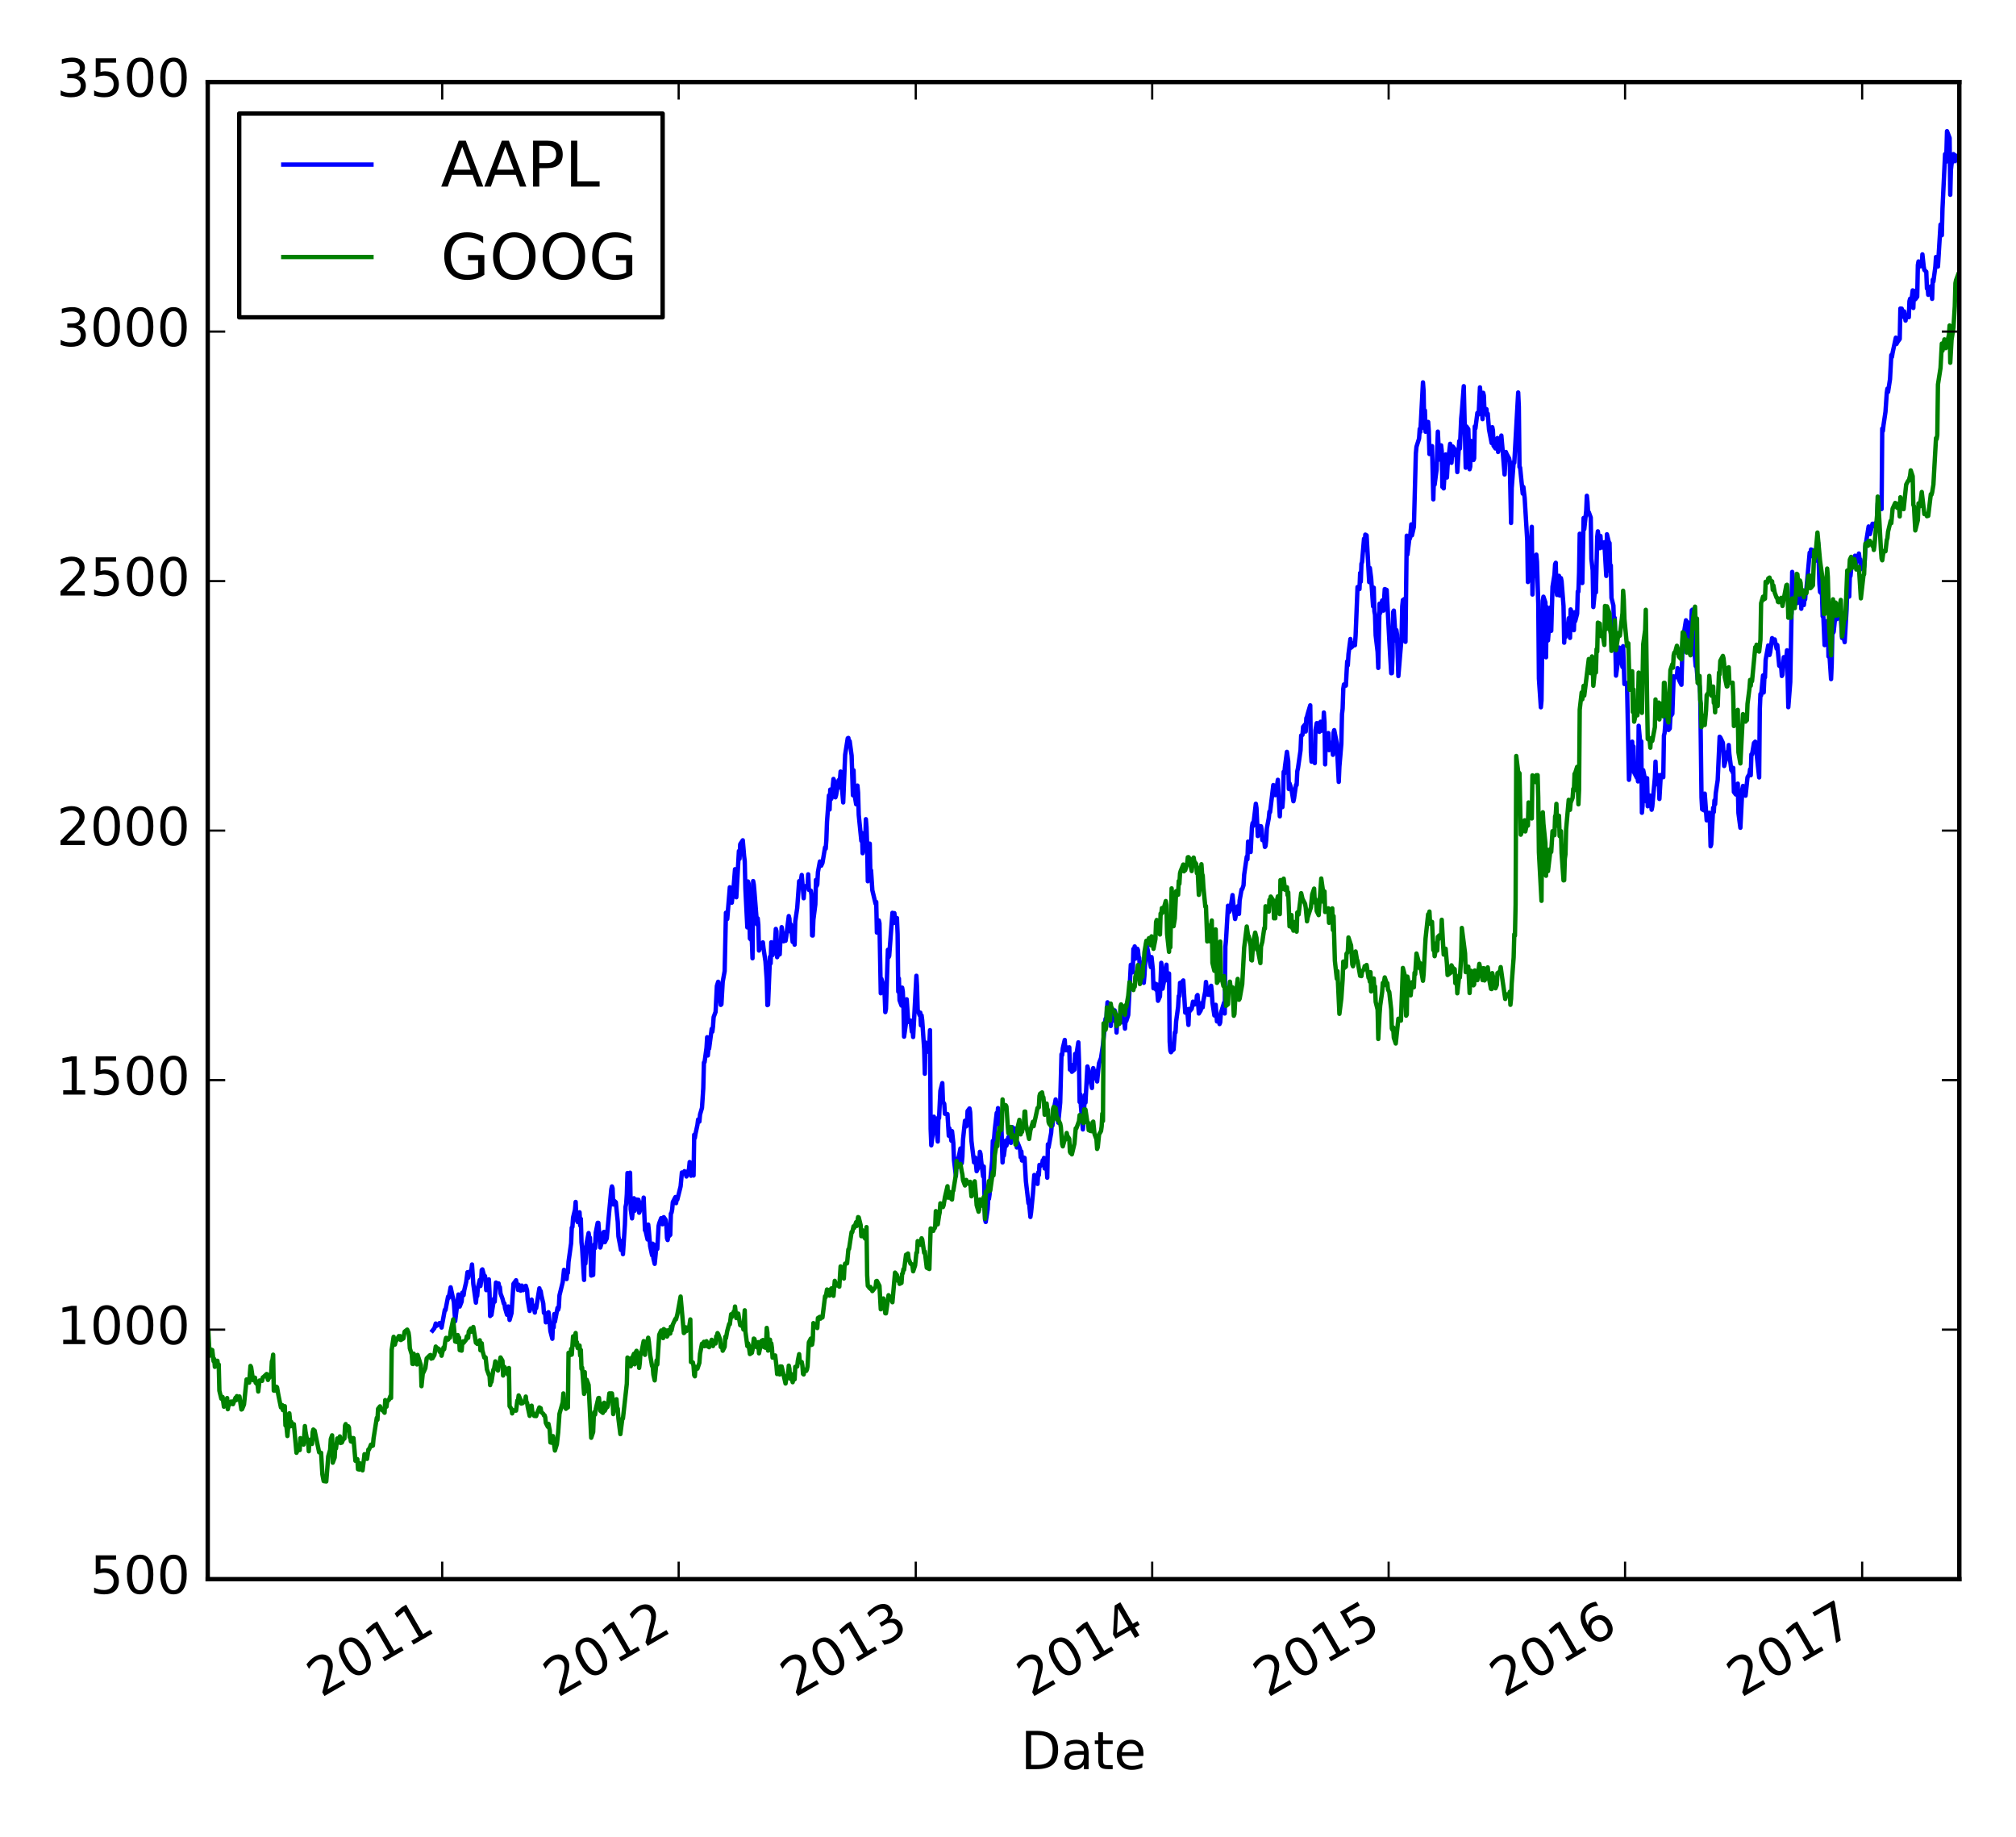 <?xml version="1.0" encoding="utf-8" standalone="no"?>
<!DOCTYPE svg PUBLIC "-//W3C//DTD SVG 1.1//EN"
  "http://www.w3.org/Graphics/SVG/1.1/DTD/svg11.dtd">
<!-- Created with matplotlib (http://matplotlib.org/) -->
<svg height="420pt" version="1.1" viewBox="0 0 461 420" width="461pt" xmlns="http://www.w3.org/2000/svg" xmlns:xlink="http://www.w3.org/1999/xlink">
 <defs>
  <style type="text/css">
*{stroke-linecap:butt;stroke-linejoin:round;stroke-miterlimit:100000;}
  </style>
 </defs>
 <g id="figure_1">
  <g id="patch_1">
   <path d="M 0 420 
L 461 420 
L 461 0 
L 0 0 
z
" style="fill:#ffffff;"/>
  </g>
  <g id="axes_1">
   <g id="patch_2">
    <path d="M 47.5 361.098 
L 448.04 361.098 
L 448.04 18.767 
L 47.5 18.767 
z
" style="fill:#ffffff;"/>
   </g>
   <g id="line2d_1">
    <path clip-path="url(#pa6439969f4)" d="M 98.901 304.267 
L 99.345 303.695 
L 99.641 302.651 
L 99.789 303.198 
L 100.382 302.825 
L 100.53 302.526 
L 100.678 302.601 
L 100.974 303.571 
L 101.715 299.518 
L 101.863 299.592 
L 102.456 296.509 
L 102.604 296.782 
L 103.048 294.37 
L 103.789 297.777 
L 104.085 302.104 
L 104.826 296.011 
L 104.974 296.235 
L 105.122 298.772 
L 105.566 297.628 
L 105.715 295.589 
L 106.011 296.161 
L 106.159 295.067 
L 106.603 293.152 
L 106.9 290.914 
L 107.048 292.207 
L 107.196 291.386 
L 107.788 290.317 
L 107.937 289.148 
L 108.233 293.624 
L 108.825 297.876 
L 108.973 296.434 
L 109.122 296.36 
L 109.27 294.47 
L 109.714 292.679 
L 109.862 294.072 
L 110.01 293.077 
L 110.158 290.417 
L 110.307 290.267 
L 110.751 291.909 
L 110.899 291.784 
L 111.047 292.953 
L 111.195 295.017 
L 111.343 293.127 
L 111.788 292.555 
L 111.936 295.44 
L 112.084 300.935 
L 112.232 299.269 
L 112.38 300.686 
L 112.973 296.956 
L 113.121 297.653 
L 113.417 293.276 
L 113.862 293.674 
L 114.01 293.475 
L 114.158 294.321 
L 114.306 294.345 
L 114.454 295.763 
L 114.899 296.956 
L 115.195 298.075 
L 115.343 298.05 
L 115.491 299.12 
L 115.935 300.637 
L 116.084 300.065 
L 116.232 298.747 
L 116.528 301.83 
L 116.972 300.264 
L 117.417 293.575 
L 118.009 292.754 
L 118.157 293.674 
L 118.306 293.773 
L 118.454 294.967 
L 118.602 293.773 
L 119.046 295.141 
L 119.342 293.972 
L 119.491 294.967 
L 119.639 295.017 
L 120.083 294.669 
L 120.231 294.022 
L 120.527 295.042 
L 120.676 297.205 
L 121.12 299.766 
L 121.564 297.18 
L 121.712 299.07 
L 122.157 299.368 
L 122.305 300.139 
L 122.453 298.523 
L 122.601 299.145 
L 123.342 294.594 
L 123.49 295.415 
L 123.638 295.216 
L 123.786 296.161 
L 124.231 298.075 
L 124.379 300.214 
L 124.527 300.139 
L 124.675 300.388 
L 124.823 302.377 
L 125.268 302.128 
L 125.416 300.065 
L 125.712 302.651 
L 125.86 304.391 
L 126.304 306.132 
L 126.453 302.601 
L 126.601 303.546 
L 126.749 300.487 
L 126.897 302.228 
L 127.489 299.07 
L 127.638 299.493 
L 127.786 298.921 
L 127.934 296.21 
L 128.675 293.202 
L 128.971 290.367 
L 129.415 292.406 
L 129.563 292.48 
L 129.711 290.964 
L 129.86 291.063 
L 130.008 288.527 
L 130.6 284.275 
L 130.748 280.719 
L 130.896 280.57 
L 131.045 278.431 
L 131.489 276.591 
L 131.637 274.85 
L 131.785 278.705 
L 132.081 279.451 
L 132.526 277.213 
L 132.674 280.246 
L 132.822 278.705 
L 132.97 284.101 
L 133.118 285.443 
L 133.563 292.679 
L 133.711 285.294 
L 133.859 288.949 
L 134.155 284.225 
L 134.6 281.962 
L 134.748 283.006 
L 134.896 283.006 
L 135.192 291.685 
L 135.637 291.536 
L 135.785 285.443 
L 135.933 284.523 
L 136.081 285.394 
L 136.229 281.887 
L 136.673 279.625 
L 136.822 279.625 
L 137.266 285.269 
L 137.859 283.255 
L 138.007 281.763 
L 138.155 281.689 
L 138.303 284.051 
L 138.747 283.181 
L 139.784 271.941 
L 139.932 271.295 
L 140.08 271.742 
L 140.229 275.422 
L 140.377 274.527 
L 140.821 274.925 
L 141.265 279.401 
L 141.414 282.708 
L 142.006 285.841 
L 142.154 283.777 
L 142.302 284.101 
L 142.45 286.786 
L 142.895 280.047 
L 143.043 275.969 
L 143.191 275.273 
L 143.339 273.06 
L 143.487 268.236 
L 143.932 268.957 
L 144.08 268.161 
L 144.228 276.541 
L 144.524 278.605 
L 144.969 274.005 
L 145.117 276.865 
L 145.561 274.303 
L 146.006 274.353 
L 146.154 277.312 
L 146.302 276.989 
L 146.45 274.975 
L 146.598 275.969 
L 147.042 276.168 
L 147.191 273.856 
L 147.487 281.316 
L 147.635 281.515 
L 148.079 283.429 
L 148.228 280.023 
L 148.376 281.465 
L 148.672 284.971 
L 149.116 287.06 
L 149.264 284.399 
L 149.413 287.781 
L 149.709 288.999 
L 150.153 284.548 
L 150.301 285.593 
L 150.598 280.346 
L 150.746 279.724 
L 151.19 278.555 
L 151.486 279.948 
L 151.634 279.376 
L 151.783 278.332 
L 152.227 278.953 
L 152.375 280.047 
L 152.523 283.106 
L 152.671 283.554 
L 152.82 282.808 
L 153.264 282.385 
L 153.412 277.511 
L 153.56 277.312 
L 153.708 276.566 
L 153.856 274.875 
L 154.449 273.731 
L 154.597 275.124 
L 154.745 274.254 
L 154.893 274.278 
L 155.634 271.295 
L 155.93 268.112 
L 156.375 268.335 
L 156.523 267.813 
L 156.819 268.46 
L 156.967 269.032 
L 157.56 267.291 
L 157.708 265.725 
L 157.856 266.197 
L 158.004 268.858 
L 158.448 266.321 
L 158.597 268.808 
L 158.745 259.483 
L 158.893 260.204 
L 159.041 259.259 
L 159.485 257.22 
L 159.633 256.002 
L 159.782 256.101 
L 159.93 256.474 
L 160.078 254.858 
L 160.522 253.341 
L 160.818 248.816 
L 160.967 242.972 
L 161.115 242.873 
L 161.559 239.615 
L 161.707 237.178 
L 161.855 241.356 
L 162.003 239.764 
L 162.152 239.789 
L 162.744 235.264 
L 162.892 235.91 
L 163.04 234.717 
L 163.189 232.578 
L 163.633 231.384 
L 163.929 225.466 
L 164.225 224.497 
L 164.818 229.793 
L 164.966 229.644 
L 165.262 224.497 
L 165.707 222.06 
L 166.003 208.707 
L 166.151 210.149 
L 166.299 210.149 
L 166.892 202.888 
L 167.336 206.419 
L 167.781 202.54 
L 168.077 198.76 
L 168.373 205.176 
L 168.966 194.607 
L 169.114 196.373 
L 169.262 193.041 
L 169.854 192.146 
L 170.151 195.702 
L 170.299 196.92 
L 170.447 203.161 
L 170.891 212.063 
L 171.039 201.57 
L 171.187 202.042 
L 171.484 214.625 
L 171.928 215.072 
L 172.076 219.125 
L 172.224 201.471 
L 172.372 202.291 
L 172.521 203.957 
L 173.113 211.367 
L 173.261 210 
L 173.409 211.467 
L 173.558 217.36 
L 174.002 215.868 
L 174.15 216.316 
L 174.446 215.495 
L 174.594 216.838 
L 175.039 219.847 
L 175.335 224.173 
L 175.483 229.843 
L 175.631 229.743 
L 176.076 218.777 
L 176.224 220.294 
L 176.372 215.47 
L 176.668 218.404 
L 177.261 214.873 
L 177.409 212.412 
L 177.557 212.934 
L 177.705 218.877 
L 178.15 217.708 
L 178.298 218.23 
L 178.446 215.147 
L 178.594 215.072 
L 178.742 212.014 
L 179.186 215.246 
L 179.335 213.481 
L 179.483 214.898 
L 179.631 215.122 
L 179.779 214.202 
L 180.371 209.477 
L 180.52 210.074 
L 180.668 212.959 
L 180.816 211.367 
L 181.26 215.396 
L 181.408 214.948 
L 181.556 214.078 
L 181.705 216.017 
L 181.853 210.696 
L 182.297 207.662 
L 182.742 201.495 
L 182.89 202.938 
L 183.334 200.078 
L 183.778 205.399 
L 183.927 203.261 
L 184.371 202.565 
L 184.519 202.54 
L 184.667 202.788 
L 184.815 199.929 
L 184.963 203.485 
L 185.408 203.659 
L 185.556 204.678 
L 185.704 213.904 
L 185.852 213.928 
L 186 210.298 
L 186.445 206.792 
L 186.593 201.197 
L 186.741 202.59 
L 186.889 202.241 
L 187.037 199.432 
L 187.482 196.995 
L 187.778 197.964 
L 188.074 197.318 
L 188.667 193.762 
L 188.815 194.06 
L 188.963 192.096 
L 189.111 187.919 
L 189.555 181.876 
L 189.704 185.109 
L 189.852 180.558 
L 190 182.771 
L 190.148 182.547 
L 190.592 178.121 
L 190.889 178.917 
L 191.037 182.324 
L 191.185 181.851 
L 191.777 178.395 
L 191.925 180.061 
L 192.222 176.43 
L 192.814 183.492 
L 193.259 172.601 
L 193.851 168.821 
L 193.999 168.747 
L 194.147 169.965 
L 194.296 169.468 
L 194.74 172.775 
L 195.036 181.851 
L 195.184 176.132 
L 195.332 181.18 
L 195.777 183.915 
L 195.925 183.244 
L 196.073 179.638 
L 196.221 181.279 
L 196.369 186.327 
L 196.962 192.27 
L 197.11 190.48 
L 197.258 195.105 
L 197.851 192.668 
L 197.999 187.322 
L 198.147 189.162 
L 198.295 193.414 
L 198.443 201.52 
L 198.888 192.917 
L 199.036 200.277 
L 199.184 199.034 
L 199.48 203.584 
L 200.221 206.668 
L 200.369 206.245 
L 200.517 213.257 
L 200.961 210.472 
L 201.109 211.119 
L 201.406 227.132 
L 201.554 223.825 
L 201.998 225.317 
L 202.146 225.292 
L 202.294 227.431 
L 202.443 231.434 
L 202.591 230.713 
L 203.035 217.186 
L 203.183 218.902 
L 203.331 218.628 
L 204.072 208.731 
L 204.368 211.069 
L 204.516 208.806 
L 204.665 210.248 
L 205.109 209.925 
L 205.257 213.605 
L 205.405 226.759 
L 205.553 223.751 
L 205.701 228.724 
L 206.146 229.942 
L 206.294 225.839 
L 206.442 226.685 
L 206.59 229.992 
L 206.738 237.054 
L 207.183 233.846 
L 207.331 228.5 
L 207.627 232.827 
L 207.775 233.672 
L 208.22 233.374 
L 208.516 235.91 
L 208.664 235.189 
L 208.812 237.129 
L 209.553 223.129 
L 209.701 225.591 
L 209.849 230.937 
L 210.293 232.155 
L 210.442 231.559 
L 210.59 234.468 
L 210.738 232.18 
L 210.886 233.324 
L 211.33 239.914 
L 211.478 245.533 
L 211.627 238.372 
L 211.923 240.535 
L 212.515 238.844 
L 212.663 235.562 
L 212.812 258.116 
L 212.96 261.895 
L 213.404 258.364 
L 213.552 255.355 
L 213.997 257.021 
L 214.441 261.025 
L 214.589 255.505 
L 214.737 255.679 
L 215.034 249.437 
L 215.478 247.672 
L 215.626 251.949 
L 215.922 252.396 
L 216.07 254.684 
L 216.663 254.759 
L 216.959 259.707 
L 217.107 258.016 
L 217.552 260.851 
L 217.7 258.663 
L 217.996 261.348 
L 218.144 265.227 
L 218.589 268.932 
L 218.737 265.003 
L 218.885 266.943 
L 219.033 265.202 
L 219.181 264.804 
L 219.626 262.616 
L 219.774 265.973 
L 219.922 265.998 
L 220.07 264.506 
L 220.218 260.552 
L 220.662 256.275 
L 220.811 256.698 
L 220.959 257.568 
L 221.107 257.32 
L 221.255 254.062 
L 221.699 253.466 
L 221.847 254.336 
L 222.144 260.901 
L 222.736 265.799 
L 222.884 265.476 
L 223.033 264.705 
L 223.329 267.813 
L 223.921 266.471 
L 224.069 263.387 
L 224.218 263.86 
L 224.366 265.476 
L 224.81 269.007 
L 224.958 266.744 
L 225.254 278.879 
L 225.403 279.426 
L 225.847 276.541 
L 225.995 273.881 
L 226.143 274.129 
L 226.291 273.085 
L 226.439 269.952 
L 226.884 265.352 
L 227.032 260.876 
L 227.18 262.094 
L 227.476 258.314 
L 227.921 254.485 
L 228.069 255.231 
L 228.217 253.391 
L 228.513 257.245 
L 228.958 256.624 
L 229.254 265.824 
L 229.402 263.785 
L 229.55 264.257 
L 229.995 260.801 
L 230.143 261.97 
L 230.587 260.03 
L 231.18 261.348 
L 231.328 260.105 
L 231.476 257.743 
L 231.624 258.389 
L 232.068 258.041 
L 232.216 258.538 
L 232.513 262.392 
L 232.661 261.199 
L 233.253 262.716 
L 233.402 264.63 
L 233.55 263.288 
L 233.698 265.376 
L 234.142 264.705 
L 234.29 264.78 
L 234.587 270.076 
L 235.179 275.149 
L 235.327 275.124 
L 235.623 278.282 
L 235.772 277.287 
L 236.216 272.786 
L 236.512 268.684 
L 236.808 269.877 
L 237.253 270.723 
L 237.401 268.112 
L 237.549 268.708 
L 237.697 266.371 
L 237.845 266.645 
L 238.29 266.321 
L 238.438 265.327 
L 238.586 265.302 
L 238.734 264.78 
L 238.882 267.192 
L 239.327 266.719 
L 239.475 269.305 
L 239.623 261.671 
L 239.771 262.392 
L 240.364 259.085 
L 240.512 257.121 
L 240.66 257.394 
L 240.956 253.839 
L 241.4 251.402 
L 241.549 252.894 
L 241.697 252.968 
L 241.993 256.723 
L 242.437 252.123 
L 242.734 241.082 
L 242.882 241.281 
L 243.03 239.715 
L 243.474 237.8 
L 243.622 240.162 
L 243.919 239.491 
L 244.067 240.187 
L 244.511 239.491 
L 244.659 244.588 
L 244.956 243.494 
L 245.104 245.086 
L 245.696 244.588 
L 245.844 241.008 
L 245.992 242.226 
L 246.585 238.347 
L 246.733 242.45 
L 246.881 251.998 
L 247.029 250.233 
L 247.177 253.018 
L 247.622 258.265 
L 247.77 256.4 
L 248.066 250.382 
L 248.214 252.123 
L 248.659 243.867 
L 248.807 244.414 
L 248.955 247.1 
L 249.103 245.434 
L 249.251 246.677 
L 249.696 248.791 
L 249.844 244.812 
L 249.992 244.24 
L 250.14 246.428 
L 250.288 246.578 
L 250.733 244.887 
L 250.881 247.299 
L 251.177 244.215 
L 251.325 243.096 
L 251.769 241.953 
L 252.214 238.944 
L 252.806 232.951 
L 252.955 233.473 
L 253.251 229.196 
L 253.399 231.31 
L 253.843 229.917 
L 253.991 234.617 
L 254.14 231.708 
L 254.436 233.423 
L 254.88 231.036 
L 255.028 231.509 
L 255.176 233.1 
L 255.325 236.109 
L 255.473 233.225 
L 255.917 233.772 
L 256.213 233.2 
L 256.361 230.539 
L 256.51 231.658 
L 256.954 233.921 
L 257.102 233.598 
L 257.25 235.214 
L 257.398 233.026 
L 257.546 233.498 
L 257.991 232.106 
L 258.583 220.617 
L 259.028 222.333 
L 259.176 216.987 
L 259.324 217.459 
L 259.472 216.415 
L 259.62 219.225 
L 260.065 216.937 
L 260.213 217.261 
L 260.361 218.752 
L 260.509 219.026 
L 260.657 221.214 
L 261.102 220.12 
L 261.398 222.507 
L 261.546 224.745 
L 261.694 223.129 
L 262.138 215.644 
L 263.175 221.164 
L 263.324 218.852 
L 263.62 221.662 
L 263.768 225.989 
L 264.212 224.944 
L 264.36 226.312 
L 264.509 225.093 
L 264.805 228.848 
L 265.249 227.853 
L 265.545 220.17 
L 265.694 221.264 
L 265.842 226.088 
L 266.582 222.234 
L 266.73 220.593 
L 266.879 224.173 
L 267.323 222.607 
L 267.471 238.223 
L 267.619 240.262 
L 267.767 240.61 
L 267.916 240.336 
L 268.36 239.988 
L 268.656 236.059 
L 268.804 236.084 
L 268.952 233.548 
L 269.397 230.241 
L 269.545 227.754 
L 269.693 227.779 
L 269.841 224.745 
L 269.989 224.919 
L 270.582 224.198 
L 271.026 231.559 
L 271.471 230.763 
L 271.767 234.368 
L 271.915 230.713 
L 272.063 231.21 
L 272.507 230.688 
L 272.804 229.047 
L 272.952 229.619 
L 273.1 229.718 
L 273.544 229.544 
L 273.693 227.729 
L 273.841 227.53 
L 274.137 231.757 
L 274.581 231.036 
L 274.729 229.395 
L 274.878 229.445 
L 275.026 230.34 
L 275.174 228.873 
L 275.618 226.61 
L 275.766 224.546 
L 276.063 227.232 
L 276.211 227.456 
L 276.655 227.48 
L 276.803 225.74 
L 276.951 225.417 
L 277.099 226.759 
L 277.248 229.246 
L 277.692 232.205 
L 277.84 232.205 
L 277.988 229.768 
L 278.285 233.573 
L 278.729 232.827 
L 278.877 234.169 
L 279.025 233.796 
L 279.173 231.683 
L 279.914 229.271 
L 280.062 231.757 
L 280.21 216.465 
L 280.358 214.973 
L 280.803 207.115 
L 281.099 208.533 
L 281.395 207.662 
L 281.84 204.678 
L 282.136 207.737 
L 282.432 210.149 
L 283.025 207.239 
L 283.173 207.19 
L 283.321 208.98 
L 283.469 205.897 
L 283.913 203.385 
L 284.062 203.335 
L 284.358 202.44 
L 284.506 200.003 
L 285.098 195.901 
L 285.247 196.497 
L 285.395 192.444 
L 285.543 193.29 
L 285.987 194.831 
L 286.283 189.087 
L 286.432 188.192 
L 286.58 188.839 
L 287.172 183.791 
L 287.32 184.761 
L 287.617 191.176 
L 288.061 188.888 
L 288.209 189.187 
L 288.357 188.938 
L 288.505 189.734 
L 288.654 192.096 
L 289.098 192.295 
L 289.246 193.663 
L 289.394 193.464 
L 289.542 192.121 
L 289.69 189.435 
L 290.135 187.073 
L 290.283 185.606 
L 290.431 185.705 
L 291.172 179.514 
L 291.32 181.055 
L 291.468 180.956 
L 291.616 181.826 
L 291.764 181.379 
L 292.209 178.32 
L 292.653 186.675 
L 292.801 183.343 
L 293.246 184.562 
L 293.394 182.622 
L 293.542 176.48 
L 293.69 176.878 
L 293.838 175.287 
L 294.282 171.93 
L 294.579 174.093 
L 294.727 180.434 
L 294.875 179.116 
L 295.319 180.459 
L 295.764 183.219 
L 295.912 182.572 
L 296.356 179.464 
L 296.504 179.514 
L 296.652 176.356 
L 296.801 175.709 
L 297.393 171.581 
L 297.541 168.175 
L 297.837 168.05 
L 297.986 166.21 
L 298.43 165.663 
L 298.578 167.28 
L 298.726 164.196 
L 298.874 163.898 
L 299.023 163.276 
L 299.615 161.287 
L 299.763 172.129 
L 299.911 174.168 
L 300.059 172.054 
L 300.504 173.571 
L 300.652 174.491 
L 300.8 167.006 
L 301.096 165.365 
L 301.541 165.44 
L 301.689 167.354 
L 301.985 165.042 
L 302.133 167.106 
L 302.578 166.857 
L 302.726 162.928 
L 302.874 165.141 
L 303.022 174.789 
L 303.17 167.628 
L 303.615 169.219 
L 303.763 167.628 
L 303.911 171.532 
L 304.059 169.741 
L 304.207 170.438 
L 304.651 170.438 
L 304.8 172.601 
L 304.948 167.503 
L 305.096 166.956 
L 305.688 169.965 
L 306.133 178.793 
L 306.281 175.287 
L 306.725 170.09 
L 306.873 163.351 
L 307.021 162.058 
L 307.17 157.482 
L 307.318 156.513 
L 307.762 156.786 
L 308.058 151.241 
L 308.207 152.136 
L 308.355 149.6 
L 308.799 146.119 
L 308.947 148.108 
L 309.095 147.461 
L 309.243 147.859 
L 309.392 147.088 
L 309.836 147.536 
L 309.984 145.373 
L 310.428 134.233 
L 310.873 134.705 
L 311.021 131.025 
L 311.169 133.014 
L 311.317 128.936 
L 311.465 128.538 
L 311.91 123.192 
L 312.058 125.728 
L 312.206 122.247 
L 312.502 122.421 
L 313.095 133.114 
L 313.243 129.881 
L 313.539 132.194 
L 313.984 138.659 
L 314.132 134.382 
L 314.28 139.778 
L 314.428 140.598 
L 314.576 145.298 
L 315.02 149.053 
L 315.169 152.733 
L 315.465 138.037 
L 315.613 140.2 
L 316.057 137.316 
L 316.354 139.629 
L 316.65 134.705 
L 317.094 134.904 
L 317.687 146.293 
L 318.131 153.951 
L 318.279 153.927 
L 318.427 150.222 
L 318.576 139.927 
L 318.724 139.629 
L 319.168 146.492 
L 319.316 144.08 
L 319.464 145.124 
L 319.761 154.598 
L 320.501 145.746 
L 320.649 138.659 
L 320.797 137.217 
L 321.242 136.918 
L 321.39 146.765 
L 321.686 122.496 
L 321.834 126.823 
L 322.279 123.167 
L 322.427 123.117 
L 322.723 119.91 
L 322.871 122.421 
L 323.316 120.457 
L 323.76 103.697 
L 323.908 102.155 
L 324.501 100.29 
L 324.649 98.077 
L 324.797 98.749 
L 325.389 87.435 
L 325.538 89.498 
L 325.686 97.903 
L 325.834 93.85 
L 325.982 98.724 
L 326.574 96.486 
L 326.723 98.525 
L 326.871 103.821 
L 327.463 102.006 
L 327.759 114.191 
L 327.908 108.695 
L 328.056 110.834 
L 328.5 107.452 
L 328.796 98.699 
L 329.093 105.09 
L 329.537 101.832 
L 329.685 103.125 
L 329.833 111.356 
L 329.981 109.217 
L 330.13 111.679 
L 330.574 103.921 
L 330.722 108.745 
L 330.87 109.192 
L 331.018 106.532 
L 331.611 101.484 
L 331.907 105.836 
L 332.203 102.106 
L 332.648 102.727 
L 332.796 104.095 
L 332.944 102.901 
L 333.092 104.418 
L 333.24 107.949 
L 333.685 100.862 
L 333.833 102.578 
L 334.129 95.715 
L 334.277 94.198 
L 334.722 88.305 
L 335.166 106.954 
L 335.314 97.505 
L 335.758 98.127 
L 336.055 107.303 
L 336.203 106.681 
L 336.351 100.813 
L 336.943 105.189 
L 337.092 104.816 
L 337.24 97.505 
L 337.388 97.953 
L 337.832 94.422 
L 337.98 94.72 
L 338.129 94.745 
L 338.425 88.578 
L 339.017 95.839 
L 339.165 89.822 
L 339.314 90.468 
L 339.462 94.198 
L 339.906 93.552 
L 340.054 94.994 
L 340.202 94.596 
L 340.499 98.251 
L 341.091 101.31 
L 341.239 97.679 
L 341.387 98.401 
L 341.535 101.932 
L 341.98 102.553 
L 342.128 100.862 
L 342.276 101.608 
L 342.424 100.166 
L 342.572 103.349 
L 343.017 100.837 
L 343.165 102.28 
L 343.313 99.594 
L 343.609 102.976 
L 344.054 108.496 
L 344.35 103.349 
L 344.498 103.747 
L 345.091 104.841 
L 345.239 105.612 
L 345.535 119.586 
L 345.683 111.604 
L 346.127 105.686 
L 346.276 105.811 
L 347.164 89.747 
L 347.312 93.029 
L 347.461 106.78 
L 347.609 106.93 
L 348.201 112.873 
L 348.349 111.356 
L 348.646 113.867 
L 349.238 123.64 
L 349.386 133.089 
L 349.534 131.199 
L 349.683 131.87 
L 349.831 130.901 
L 350.275 120.457 
L 350.423 135.948 
L 350.571 131.597 
L 350.719 131.821 
L 350.868 129.806 
L 351.312 126.823 
L 351.46 128.464 
L 351.756 138.037 
L 351.904 155.17 
L 352.349 161.735 
L 352.497 160.193 
L 352.793 137.366 
L 352.941 136.446 
L 353.386 137.764 
L 353.534 150.296 
L 353.682 138.808 
L 353.978 146.442 
L 354.571 138.883 
L 354.719 144.254 
L 355.015 134.158 
L 355.46 131.423 
L 355.608 129.011 
L 355.756 128.687 
L 355.904 134.879 
L 356.052 136.048 
L 356.496 131.671 
L 356.645 136.172 
L 356.941 132.194 
L 357.089 132.915 
L 357.533 138.559 
L 357.681 146.964 
L 357.83 143.881 
L 357.978 145.671 
L 358.126 143.682 
L 358.57 142.687 
L 358.718 141.369 
L 358.867 142.687 
L 359.015 145.87 
L 359.163 139.355 
L 359.607 140.648 
L 359.755 140.176 
L 359.903 144.104 
L 360.052 140.002 
L 360.2 142.041 
L 360.644 140.325 
L 360.792 135.252 
L 360.94 135.277 
L 361.088 130.95 
L 361.237 122.048 
L 361.829 133.313 
L 362.125 118.443 
L 362.273 121.004 
L 362.718 116.826 
L 362.866 113.37 
L 363.014 114.787 
L 363.162 117.473 
L 363.31 117.125 
L 363.755 118.343 
L 363.903 127.792 
L 364.199 130.403 
L 364.347 138.808 
L 364.792 134.233 
L 364.94 135.451 
L 365.236 122.794 
L 365.384 121.501 
L 365.829 125.355 
L 365.977 122.546 
L 366.125 124.659 
L 366.421 125.206 
L 366.865 123.988 
L 367.31 131.696 
L 367.458 122.173 
L 367.902 124.038 
L 368.051 124.162 
L 368.199 130.652 
L 368.347 129.284 
L 368.495 136.719 
L 368.939 138.46 
L 369.087 143.408 
L 369.236 141.295 
L 369.532 154.498 
L 369.976 151.266 
L 370.124 151.515 
L 370.272 148.083 
L 370.421 149.525 
L 371.013 152.534 
L 371.161 147.76 
L 371.457 156.413 
L 372.05 156.189 
L 372.494 178.32 
L 373.087 173.148 
L 373.235 169.592 
L 373.383 175.983 
L 373.531 170.686 
L 373.679 176.629 
L 374.272 177.798 
L 374.42 177.475 
L 374.568 178.693 
L 374.716 165.962 
L 375.161 170.885 
L 375.309 169.518 
L 375.457 185.855 
L 375.605 184.189 
L 375.753 176.107 
L 376.198 178.37 
L 376.346 183.219 
L 376.494 178.569 
L 376.642 177.947 
L 376.79 184.363 
L 377.234 181.901 
L 377.383 181.951 
L 377.679 185.158 
L 377.827 184.437 
L 378.42 177.848 
L 378.568 174.168 
L 378.716 178.793 
L 378.864 179.34 
L 379.308 177.251 
L 379.456 182.697 
L 379.753 177.549 
L 379.901 177.176 
L 380.345 177.723 
L 380.493 168.175 
L 380.641 167.628 
L 380.79 165.763 
L 380.938 162.008 
L 381.382 164.843 
L 381.53 166.932 
L 381.826 166.583 
L 381.975 163.873 
L 382.419 163.226 
L 382.715 154.648 
L 382.863 155.07 
L 383.012 154.772 
L 383.456 154.797 
L 383.604 152.783 
L 383.9 155.394 
L 384.493 156.587 
L 384.789 145.721 
L 384.937 147.138 
L 385.085 144.651 
L 385.53 141.842 
L 385.678 145.099 
L 385.826 142.239 
L 385.974 148.257 
L 386.567 147.064 
L 386.863 139.554 
L 387.011 139.405 
L 387.159 145 
L 387.752 152.31 
L 387.9 151.763 
L 388.196 155.369 
L 388.64 156.861 
L 388.789 158.676 
L 389.085 182.349 
L 389.233 185.059 
L 389.677 185.308 
L 389.825 181.478 
L 390.27 187.595 
L 390.714 187.421 
L 390.862 185.855 
L 391.01 188.117 
L 391.159 193.513 
L 391.307 193.066 
L 391.751 184.711 
L 391.899 185.681 
L 392.047 183.02 
L 392.195 183.915 
L 392.344 181.379 
L 392.788 178.37 
L 393.232 168.473 
L 393.381 168.622 
L 393.973 169.841 
L 394.269 175.162 
L 394.862 172.899 
L 395.01 171.905 
L 395.158 172.129 
L 395.306 170.363 
L 395.454 172.402 
L 395.899 176.107 
L 396.047 175.809 
L 396.195 176.604 
L 396.343 175.585 
L 396.491 181.105 
L 396.936 181.677 
L 397.084 179.663 
L 397.232 180.558 
L 397.38 179.191 
L 397.528 185.904 
L 397.973 189.286 
L 398.417 180.434 
L 398.565 179.713 
L 399.158 181.951 
L 399.602 177.748 
L 400.046 177.002 
L 400.194 175.908 
L 400.343 177.276 
L 400.491 172.502 
L 400.639 172.526 
L 401.083 169.915 
L 401.379 169.592 
L 402.268 177.773 
L 402.416 162.157 
L 402.564 158.701 
L 402.713 159.024 
L 403.157 154.449 
L 403.305 158.353 
L 403.453 155.095 
L 403.601 154.896 
L 403.75 150.893 
L 404.342 147.586 
L 404.49 149.6 
L 404.638 149.774 
L 404.786 149.152 
L 405.231 145.92 
L 405.527 146.566 
L 405.675 146.914 
L 405.823 146.218 
L 406.268 148.332 
L 406.416 147.486 
L 406.86 152.236 
L 407.305 152.534 
L 407.453 154.573 
L 407.601 154.324 
L 407.897 150.271 
L 408.49 150.346 
L 408.638 148.705 
L 408.934 161.71 
L 409.378 155.966 
L 409.675 140.225 
L 409.823 130.776 
L 409.971 132.393 
L 410.415 135.725 
L 410.712 135.799 
L 410.86 133.138 
L 411.008 137.888 
L 411.452 137.465 
L 411.6 136.943 
L 411.748 134.805 
L 411.897 139.206 
L 412.045 137.042 
L 412.489 138.36 
L 412.637 137.167 
L 412.785 137.042 
L 412.933 134.954 
L 413.082 134.531 
L 413.822 126.375 
L 413.97 127.27 
L 414.119 125.654 
L 414.563 125.853 
L 414.711 126.052 
L 414.859 126.922 
L 415.007 127.071 
L 415.155 128.215 
L 415.748 124.112 
L 416.044 133.487 
L 416.192 135.376 
L 416.637 135.824 
L 416.785 140.922 
L 416.933 140.673 
L 417.229 147.511 
L 417.822 141.991 
L 417.97 142.438 
L 418.118 150.122 
L 418.266 148.531 
L 418.711 155.294 
L 418.859 151.813 
L 419.007 144.651 
L 419.155 144.751 
L 419.303 144.477 
L 419.747 140.325 
L 419.896 140.151 
L 420.044 141.568 
L 420.34 140.176 
L 420.932 140.996 
L 421.229 145.895 
L 421.377 144.875 
L 421.821 146.84 
L 422.266 139.355 
L 422.414 134.805 
L 422.858 136.421 
L 423.006 131.721 
L 423.154 131.721 
L 423.303 130.155 
L 423.451 129.782 
L 424.191 127.071 
L 424.339 128.986 
L 424.488 128.414 
L 425.08 126.574 
L 425.228 127.817 
L 425.376 127.892 
L 425.524 130.155 
L 426.117 129.334 
L 426.265 129.657 
L 426.413 128.19 
L 426.561 124.958 
L 427.302 120.382 
L 427.598 122.148 
L 428.191 119.761 
L 428.339 119.785 
L 428.487 120.308 
L 428.635 119.761 
L 429.08 119.562 
L 429.228 119.835 
L 429.376 115.086 
L 429.672 114.912 
L 430.116 115.707 
L 430.265 116.404 
L 430.413 98.003 
L 430.561 98.55 
L 430.709 97.182 
L 431.153 94.173 
L 431.45 89.822 
L 431.598 88.877 
L 431.746 89.623 
L 432.19 86.713 
L 432.486 81.193 
L 432.635 81.616 
L 432.783 80.671 
L 433.523 77.215 
L 433.672 78.657 
L 433.82 78.334 
L 434.412 77.513 
L 434.56 70.551 
L 434.708 72.614 
L 434.857 70.575 
L 435.301 71.669 
L 435.449 71.222 
L 435.745 73.311 
L 435.893 72.167 
L 436.338 72.018 
L 436.486 72.54 
L 436.634 68.884 
L 436.782 68.313 
L 436.93 70.053 
L 437.375 66.398 
L 437.523 70.426 
L 437.671 66.497 
L 437.967 68.437 
L 438.412 67.84 
L 438.56 60.579 
L 438.708 59.784 
L 439.004 60.927 
L 439.449 60.828 
L 439.597 58.167 
L 439.893 60.927 
L 440.041 61.723 
L 440.485 62.146 
L 440.634 65.975 
L 440.782 65.552 
L 440.93 67.417 
L 441.522 65.478 
L 441.819 68.337 
L 441.967 63.961 
L 442.115 64.384 
L 442.559 60.977 
L 442.707 58.764 
L 442.855 60.878 
L 443.004 60.604 
L 443.152 60.952 
L 443.744 51.354 
L 444.041 53.791 
L 444.189 47.748 
L 444.781 35.241 
L 444.929 37.056 
L 445.077 35.34 
L 445.226 29.994 
L 445.818 31.56 
L 445.966 44.541 
L 446.114 38.846 
L 446.262 37.553 
L 446.707 35.241 
L 446.855 35.713 
L 447.003 36.857 
L 447.151 35.539 
L 447.299 36.186 
L 447.892 36.036 
L 448.04 38.299 
L 448.04 38.299 
" style="fill:none;stroke:#0000ff;stroke-linecap:square;"/>
   </g>
   <g id="line2d_2">
    <path clip-path="url(#pa6439969f4)" d="M 47.648 304.546 
L 47.796 307.408 
L 47.944 309.988 
L 48.093 308.545 
L 48.537 308.712 
L 48.833 311.264 
L 48.981 310.761 
L 49.129 312.554 
L 49.722 311.166 
L 49.87 312.481 
L 50.018 312.011 
L 50.166 318.014 
L 50.611 319.837 
L 50.759 319.396 
L 50.907 319.454 
L 51.203 321.667 
L 51.648 321.109 
L 51.796 321.455 
L 51.944 319.688 
L 52.092 322.243 
L 52.24 321.423 
L 52.685 321.025 
L 52.833 320.486 
L 52.981 320.847 
L 53.129 320.493 
L 53.277 321.091 
L 53.87 319.6 
L 54.018 320.165 
L 54.166 319.25 
L 54.314 319.698 
L 54.758 319.327 
L 55.055 321.39 
L 55.203 322.308 
L 55.351 322.239 
L 55.795 321.167 
L 56.388 315.43 
L 56.832 315.744 
L 56.98 316.163 
L 57.276 312.347 
L 57.425 312.638 
L 57.869 315.616 
L 58.017 315.248 
L 58.313 315.029 
L 58.462 316.196 
L 58.906 316.651 
L 59.054 318.197 
L 59.35 315.671 
L 59.943 315.751 
L 60.091 314.975 
L 60.239 314.898 
L 60.98 314.191 
L 61.276 315.55 
L 61.424 314.832 
L 61.572 315.062 
L 62.017 313.877 
L 62.165 311.322 
L 62.313 310.914 
L 62.461 309.769 
L 62.609 317.989 
L 63.054 318 
L 63.202 317.1 
L 63.35 317.234 
L 63.646 318.929 
L 64.239 321.831 
L 64.387 321.805 
L 64.535 321.295 
L 64.683 322.443 
L 65.127 321.55 
L 65.275 325.961 
L 65.424 325.341 
L 65.72 328.37 
L 66.164 323.179 
L 66.46 326.139 
L 66.609 325.14 
L 66.757 325.749 
L 67.201 325.669 
L 67.794 332.208 
L 68.238 331.279 
L 68.386 331.293 
L 68.534 331.585 
L 68.682 328.858 
L 68.831 329.737 
L 69.423 330.331 
L 69.719 326.099 
L 69.867 327.353 
L 70.312 329.755 
L 70.46 329.89 
L 70.608 331.851 
L 70.756 329.485 
L 70.904 329.212 
L 71.349 330.182 
L 71.497 327.484 
L 71.645 326.89 
L 71.793 327.105 
L 71.941 327.116 
L 72.978 332.095 
L 73.423 332.204 
L 73.719 337.143 
L 74.015 338.671 
L 74.608 338.758 
L 74.904 335.029 
L 75.052 333.039 
L 75.496 331.519 
L 75.644 329.084 
L 75.941 328.21 
L 76.089 334.475 
L 76.533 333.276 
L 76.681 330.473 
L 76.829 331.217 
L 77.126 328.931 
L 77.57 329.128 
L 77.718 328.461 
L 77.866 329.97 
L 78.015 329.853 
L 78.163 329.879 
L 78.607 328.866 
L 78.755 328.971 
L 78.903 325.968 
L 79.051 325.643 
L 79.2 327.08 
L 79.644 326.146 
L 79.792 326.445 
L 79.94 328.625 
L 80.088 328.574 
L 80.236 329.606 
L 80.681 329.744 
L 80.829 328.847 
L 81.273 334.034 
L 81.718 333.662 
L 81.866 335.97 
L 82.014 335.383 
L 82.162 336.046 
L 82.31 334.614 
L 82.903 336.221 
L 83.199 333.823 
L 83.347 332.529 
L 83.94 333.601 
L 84.236 331.457 
L 84.384 331.465 
L 84.828 330.349 
L 84.977 330.685 
L 85.273 330.568 
L 85.421 328.913 
L 86.162 324.207 
L 86.31 324.667 
L 86.458 322.152 
L 86.902 321.583 
L 87.05 322.173 
L 87.198 322.079 
L 87.347 322.425 
L 87.495 322.454 
L 87.939 323.052 
L 88.087 320.158 
L 88.384 321.656 
L 88.532 320.5 
L 88.976 320.048 
L 89.272 319.236 
L 89.42 319.669 
L 89.569 308.65 
L 90.013 305.687 
L 90.161 307.488 
L 90.309 307.459 
L 90.457 306.73 
L 90.605 306.631 
L 91.198 305.527 
L 91.346 305.913 
L 91.494 305.53 
L 91.642 306.42 
L 92.235 306.073 
L 92.531 304.495 
L 93.124 304.04 
L 93.42 304.747 
L 93.568 305.782 
L 93.716 308.315 
L 94.161 309.737 
L 94.309 311.876 
L 94.457 311.909 
L 94.605 309.54 
L 94.753 310.582 
L 95.197 310.513 
L 95.346 312.008 
L 95.494 309.828 
L 96.234 312.172 
L 96.382 316.976 
L 96.679 314.045 
L 96.827 313.83 
L 97.271 312.853 
L 97.567 310.637 
L 98.308 309.893 
L 98.456 309.839 
L 98.604 310.681 
L 98.753 310.422 
L 98.901 310.59 
L 99.345 309.813 
L 99.641 307.914 
L 99.789 308.144 
L 100.382 308.479 
L 100.53 309.11 
L 100.678 308.731 
L 100.826 309.121 
L 100.974 310.01 
L 101.419 308.122 
L 101.567 308.527 
L 101.863 306.456 
L 102.011 305.92 
L 102.456 306.325 
L 102.752 305.84 
L 102.9 305.873 
L 103.048 304.51 
L 103.641 301.696 
L 104.085 306.759 
L 104.53 306.897 
L 104.678 305.286 
L 104.826 305.909 
L 104.974 305.855 
L 105.122 308.734 
L 105.566 308.847 
L 105.715 306.905 
L 105.863 306.73 
L 106.011 307.065 
L 106.603 306.31 
L 106.751 305.567 
L 106.9 305.909 
L 107.048 305.92 
L 107.196 304.451 
L 107.64 303.788 
L 107.788 304.517 
L 107.937 304.502 
L 108.085 304.313 
L 108.233 303.438 
L 108.825 307.054 
L 108.973 306.853 
L 109.122 307.305 
L 109.714 306.474 
L 109.862 308.774 
L 110.01 308.771 
L 110.158 307.171 
L 110.307 308.8 
L 110.751 310.433 
L 110.899 310.313 
L 111.047 310.411 
L 111.343 313.152 
L 111.788 314.377 
L 111.936 314.453 
L 112.084 316.724 
L 112.232 315.948 
L 112.38 316.002 
L 112.825 313.192 
L 112.973 313.043 
L 113.269 311.3 
L 113.417 312.602 
L 113.862 313.4 
L 114.01 312.241 
L 114.158 312.219 
L 114.454 310.407 
L 114.899 311.155 
L 115.047 314.541 
L 115.343 312.554 
L 115.491 312.89 
L 115.935 313.032 
L 116.084 314.264 
L 116.38 312.824 
L 116.528 321.532 
L 116.972 322.232 
L 117.12 323.201 
L 117.269 322.436 
L 117.417 322.549 
L 118.009 322.56 
L 118.306 320.245 
L 118.454 320.205 
L 118.602 319.09 
L 119.046 320.099 
L 119.194 320.949 
L 119.342 320.602 
L 119.491 320.879 
L 120.083 320.26 
L 120.231 319.352 
L 120.379 320.664 
L 120.527 320.737 
L 120.676 321.74 
L 121.12 323.766 
L 121.268 321.576 
L 121.416 321.692 
L 121.564 321.43 
L 121.712 322.746 
L 122.157 323.77 
L 122.305 323.795 
L 122.453 323.537 
L 122.601 323.817 
L 122.749 323.314 
L 123.342 321.834 
L 123.49 322.458 
L 123.638 322.009 
L 123.786 322.917 
L 124.231 323.285 
L 124.379 323.653 
L 124.527 323.628 
L 124.675 324.072 
L 124.823 325.388 
L 125.268 326.259 
L 125.416 325.596 
L 125.712 327.054 
L 125.86 329.846 
L 126.304 329.926 
L 126.453 328.395 
L 126.897 331.694 
L 127.341 330.236 
L 127.638 327.561 
L 127.934 323.292 
L 128.675 320.683 
L 128.823 318.634 
L 128.971 321.295 
L 129.415 322.152 
L 129.711 320.154 
L 129.86 321.849 
L 130.008 309.347 
L 130.452 309.835 
L 130.6 308.45 
L 130.748 309.759 
L 131.045 305.592 
L 131.489 305.457 
L 131.637 304.812 
L 131.785 307.597 
L 131.933 306.923 
L 132.081 308.242 
L 132.526 307.681 
L 132.674 309.981 
L 132.822 308.702 
L 132.97 313.006 
L 133.118 312.729 
L 133.563 318.74 
L 133.711 313.753 
L 133.859 318.197 
L 134.007 315.809 
L 134.155 315.51 
L 134.6 316.699 
L 135.192 328.775 
L 135.637 327.451 
L 135.785 323.693 
L 135.933 322.881 
L 136.081 323.471 
L 136.229 322.228 
L 136.822 319.709 
L 136.97 319.662 
L 137.266 322.596 
L 137.859 323.081 
L 138.007 320.923 
L 138.155 320.756 
L 138.303 322.596 
L 138.747 321.638 
L 138.895 321.743 
L 139.044 321.28 
L 139.34 318.62 
L 139.932 318.63 
L 140.08 319.983 
L 140.229 323.358 
L 140.377 322.476 
L 140.821 321.313 
L 140.969 319.957 
L 141.117 321.867 
L 141.265 322.111 
L 141.414 324.382 
L 141.858 327.936 
L 142.302 324.441 
L 142.45 324.368 
L 143.339 316.378 
L 143.487 310.429 
L 143.932 312.117 
L 144.08 310.641 
L 144.228 312.427 
L 144.376 311.887 
L 144.524 310.644 
L 144.969 309.565 
L 145.117 311.978 
L 145.265 311.406 
L 145.413 309.153 
L 145.561 308.887 
L 146.006 310.254 
L 146.154 312.798 
L 146.302 311.676 
L 146.45 309.369 
L 146.598 309.616 
L 147.191 306.668 
L 147.487 309.81 
L 147.635 307.393 
L 148.079 306.547 
L 148.228 305.898 
L 148.376 306.824 
L 148.672 309.846 
L 149.116 312.383 
L 149.264 312.554 
L 149.413 314.355 
L 149.709 315.649 
L 150.153 311.063 
L 150.301 312.022 
L 150.746 305.206 
L 151.19 304.244 
L 151.486 304.656 
L 151.634 305.99 
L 151.783 303.919 
L 152.227 304.291 
L 152.375 304.247 
L 152.523 305.621 
L 152.671 305.355 
L 152.82 304.185 
L 153.264 304.94 
L 153.412 303.383 
L 153.56 304.211 
L 153.856 302.88 
L 154.449 301.586 
L 154.597 301.685 
L 154.893 300.555 
L 155.634 296.48 
L 156.375 304.823 
L 156.523 304.699 
L 156.819 303.515 
L 156.967 304.364 
L 157.56 303.708 
L 157.856 301.707 
L 158.004 311.464 
L 158.448 311.548 
L 158.597 312.387 
L 158.745 314.468 
L 158.893 314.719 
L 159.041 312.558 
L 159.485 312.973 
L 159.93 311.625 
L 160.078 309.58 
L 160.522 307.258 
L 160.67 307.681 
L 160.967 306.828 
L 161.115 307.838 
L 161.559 306.693 
L 161.855 307.9 
L 162.003 307.725 
L 162.152 308.067 
L 162.744 306.365 
L 163.04 307.801 
L 163.189 307.109 
L 163.633 307.218 
L 163.781 305.563 
L 163.929 305.589 
L 164.077 304.834 
L 164.225 305.046 
L 164.67 306.318 
L 164.818 308.009 
L 165.114 307.612 
L 165.262 308.869 
L 165.707 307.976 
L 165.855 305.676 
L 166.003 306.001 
L 166.299 304.353 
L 166.744 302.727 
L 166.892 302.815 
L 167.188 300.529 
L 167.336 301.16 
L 167.781 299.932 
L 167.929 300.351 
L 168.077 298.762 
L 168.373 301.404 
L 168.817 300.369 
L 169.262 303.03 
L 169.854 303.3 
L 170.002 304.021 
L 170.299 299.625 
L 170.447 304.433 
L 170.891 307.808 
L 171.039 307.171 
L 171.187 307.557 
L 171.484 309.631 
L 171.928 309.35 
L 172.076 308.683 
L 172.372 306.095 
L 172.521 306.186 
L 172.965 308.031 
L 173.113 308.107 
L 173.409 306.908 
L 173.558 309.463 
L 174.15 306.584 
L 174.298 307.247 
L 174.446 306.427 
L 174.594 307.962 
L 175.039 308.184 
L 175.187 306.89 
L 175.335 303.646 
L 175.483 304.718 
L 175.631 308.84 
L 176.076 306.343 
L 176.224 308.767 
L 176.372 307.189 
L 176.52 308.246 
L 176.668 310.455 
L 177.261 309.944 
L 177.557 312.398 
L 177.705 314.198 
L 178.15 312.809 
L 178.298 314.3 
L 178.446 312.452 
L 178.594 312.875 
L 178.742 312.474 
L 179.631 316.367 
L 179.779 315.376 
L 180.223 314.22 
L 180.371 312.277 
L 180.52 313.006 
L 180.668 315.248 
L 180.816 314.107 
L 181.26 316.068 
L 181.556 314.504 
L 181.705 315.412 
L 181.853 312.543 
L 182.297 312.47 
L 182.445 311.129 
L 182.742 309.656 
L 182.89 311.464 
L 183.334 311.461 
L 183.482 312.244 
L 183.63 314.158 
L 183.778 314.289 
L 183.927 313.189 
L 184.371 313.48 
L 184.519 313.148 
L 184.667 312.416 
L 184.963 306.945 
L 185.408 306.088 
L 185.556 307.535 
L 185.704 307.459 
L 185.852 306.482 
L 186 302.549 
L 186.445 303.034 
L 186.593 302.91 
L 186.741 302.964 
L 186.889 303.679 
L 187.037 301.39 
L 187.482 301.116 
L 187.63 301.532 
L 187.778 301.226 
L 188.074 301.266 
L 188.667 296.411 
L 188.815 296.615 
L 189.111 294.869 
L 189.555 295.16 
L 189.704 296.257 
L 189.852 294.861 
L 190 294.931 
L 190.148 294.595 
L 190.592 296.308 
L 190.889 292.889 
L 191.037 294.041 
L 191.185 293.422 
L 191.925 294.216 
L 192.222 289.587 
L 192.666 290.568 
L 192.814 292.128 
L 192.962 292.365 
L 193.111 289.605 
L 193.259 288.942 
L 193.703 288.887 
L 193.999 285.698 
L 194.147 285.589 
L 194.74 281.714 
L 194.888 281.754 
L 195.184 280.42 
L 195.332 280.784 
L 195.777 279.458 
L 195.925 280.329 
L 196.221 278.317 
L 196.369 278.39 
L 196.814 280.176 
L 196.962 282.68 
L 197.11 282.592 
L 197.258 281.335 
L 197.406 282.56 
L 197.851 283.245 
L 197.999 282.567 
L 198.147 280.602 
L 198.295 291.617 
L 198.443 294.023 
L 198.888 294.588 
L 199.036 294.286 
L 199.184 294.84 
L 199.332 294.756 
L 199.48 295.23 
L 200.221 294.293 
L 200.369 292.966 
L 200.517 292.904 
L 201.109 294.034 
L 201.406 299.392 
L 201.554 297.438 
L 201.998 296.914 
L 202.443 300.307 
L 202.591 300.322 
L 203.183 296.174 
L 203.331 296.921 
L 203.628 296.538 
L 204.072 297.781 
L 204.665 291.001 
L 205.109 291.57 
L 205.405 292.922 
L 205.553 292.321 
L 205.701 293.582 
L 206.146 293.36 
L 206.294 291.275 
L 206.442 291.151 
L 206.59 290.214 
L 206.738 290.349 
L 207.183 286.923 
L 207.331 286.872 
L 207.479 287.047 
L 207.627 286.635 
L 207.775 287.859 
L 208.22 288.975 
L 208.516 289.091 
L 208.664 289.562 
L 208.812 290.706 
L 209.257 289.361 
L 209.553 286.474 
L 209.701 286.398 
L 209.849 283.792 
L 210.442 284.644 
L 210.738 283.154 
L 210.886 283.427 
L 211.33 286.474 
L 211.478 286.168 
L 211.775 288.647 
L 211.923 289.886 
L 212.515 290.185 
L 212.812 280.905 
L 212.96 280.934 
L 213.404 281.47 
L 213.552 280.934 
L 213.7 280.905 
L 213.849 280.566 
L 213.997 276.946 
L 214.441 279.961 
L 214.737 277.93 
L 214.885 277.241 
L 215.034 275.164 
L 215.626 276.013 
L 215.774 275.619 
L 216.07 273.793 
L 216.663 271.253 
L 216.811 273.873 
L 217.107 272.55 
L 217.552 274.18 
L 217.7 274.296 
L 217.848 272.539 
L 217.996 272.281 
L 218.589 268.585 
L 218.737 265.472 
L 218.885 266.788 
L 219.033 266.565 
L 219.181 266.762 
L 219.626 266.161 
L 219.922 267.892 
L 220.07 268.577 
L 220.218 269.897 
L 220.662 271.081 
L 220.959 269.82 
L 221.255 270.622 
L 221.699 270.742 
L 221.847 270.239 
L 222.144 273.556 
L 222.736 272.284 
L 222.884 270.126 
L 223.181 273.396 
L 223.329 275.587 
L 223.773 277.077 
L 223.921 276.567 
L 224.069 274.289 
L 224.366 274.311 
L 224.81 275.791 
L 224.958 273.706 
L 225.254 278.707 
L 225.403 272.521 
L 225.847 272.477 
L 226.143 270.05 
L 226.291 270.841 
L 226.439 272.241 
L 227.032 268.027 
L 227.18 268.781 
L 227.328 267.108 
L 227.476 264.174 
L 227.921 261.295 
L 228.069 262.078 
L 228.217 259.093 
L 228.365 259.487 
L 228.513 257.894 
L 228.958 258.382 
L 229.106 256.64 
L 229.254 251.398 
L 229.402 253.589 
L 229.55 252.619 
L 229.995 252.74 
L 230.143 253.024 
L 230.439 257.427 
L 230.587 259.151 
L 231.18 257.704 
L 231.328 260.063 
L 231.476 259.618 
L 231.624 259.534 
L 232.068 260.186 
L 232.216 261.739 
L 232.365 261.63 
L 232.513 260.73 
L 232.661 257.981 
L 233.105 256.075 
L 233.402 259.396 
L 233.55 258.481 
L 233.698 258.838 
L 234.142 256.797 
L 234.29 254.18 
L 234.438 254.169 
L 234.587 257.07 
L 235.327 260.445 
L 235.623 258.466 
L 236.216 256.498 
L 236.364 257.515 
L 237.253 253.367 
L 237.549 253.203 
L 237.697 250.607 
L 237.845 250.104 
L 238.29 249.798 
L 238.438 250.724 
L 238.586 250.914 
L 238.734 252.35 
L 238.882 254.912 
L 239.327 252.346 
L 239.475 253.6 
L 239.623 253.764 
L 239.771 256.531 
L 239.919 256.961 
L 240.364 257.522 
L 240.512 255.947 
L 240.66 256.523 
L 240.808 253.523 
L 240.956 253.097 
L 241.4 253.381 
L 241.697 255.995 
L 241.845 255.63 
L 241.993 256.038 
L 242.437 256.931 
L 242.585 257.708 
L 242.882 261.637 
L 243.03 262.137 
L 243.474 260.547 
L 243.622 260.587 
L 243.919 259.078 
L 244.067 259.716 
L 244.511 260.412 
L 244.659 263.369 
L 244.807 263.66 
L 244.956 262.406 
L 245.104 263.959 
L 245.696 261.506 
L 245.992 258.014 
L 246.141 258.01 
L 246.733 256.356 
L 246.881 254.985 
L 247.177 256.283 
L 247.622 256.52 
L 247.77 256.822 
L 247.918 253.687 
L 248.066 254.584 
L 248.214 253.728 
L 248.659 256.749 
L 248.807 256.687 
L 248.955 258.437 
L 249.103 258.266 
L 249.251 258.59 
L 249.696 258.677 
L 249.844 256.658 
L 249.992 256.48 
L 250.288 259.326 
L 250.733 260.529 
L 250.881 262.727 
L 251.029 262.33 
L 251.325 259.392 
L 251.769 258.641 
L 251.918 257.569 
L 252.066 254.653 
L 252.214 256.334 
L 252.362 234.008 
L 252.806 235.484 
L 252.955 234.81 
L 253.103 230.367 
L 253.251 231.435 
L 253.399 233.319 
L 253.843 233.356 
L 253.991 229.488 
L 254.14 230.549 
L 254.288 230.52 
L 254.436 231.161 
L 254.88 231.333 
L 255.028 232.167 
L 255.176 231.945 
L 255.325 234.639 
L 255.473 233.166 
L 255.917 234.158 
L 256.065 233.942 
L 256.213 230.174 
L 256.361 229.671 
L 256.51 229.977 
L 256.954 230.341 
L 257.25 232.025 
L 257.398 229.882 
L 257.546 230.279 
L 257.991 227.724 
L 258.287 224.597 
L 259.176 226.39 
L 259.324 225.493 
L 259.472 225.646 
L 259.62 223.365 
L 260.065 221.859 
L 260.213 220.671 
L 260.657 225.019 
L 261.102 222.8 
L 261.25 223.365 
L 261.398 220.656 
L 261.546 220.387 
L 261.694 217.766 
L 262.138 215.131 
L 262.287 215.725 
L 262.731 214.529 
L 263.175 216.155 
L 263.324 214.11 
L 263.62 215.491 
L 263.768 216.968 
L 264.212 214.726 
L 264.36 210.804 
L 264.509 210.374 
L 264.657 212.375 
L 264.805 212.386 
L 265.249 213.694 
L 265.397 208.883 
L 265.545 209.025 
L 265.694 207.644 
L 265.842 208.679 
L 266.582 206.04 
L 266.73 206.937 
L 266.879 213.541 
L 267.323 217.657 
L 267.471 213.691 
L 267.619 216.618 
L 267.916 203.139 
L 268.36 211.792 
L 268.656 210.013 
L 268.952 203.78 
L 269.397 204.6 
L 269.545 201.462 
L 269.693 202.096 
L 269.841 199.69 
L 269.989 199.162 
L 270.582 197.693 
L 270.73 199.246 
L 270.878 198.925 
L 271.026 198.983 
L 271.471 197.394 
L 271.619 196.031 
L 271.767 196.002 
L 271.915 196.173 
L 272.507 199.184 
L 272.804 196.348 
L 272.952 196.1 
L 273.1 196.978 
L 273.544 197.565 
L 273.693 199.672 
L 273.841 198.342 
L 274.137 204.626 
L 274.581 201.112 
L 274.729 197.624 
L 274.878 199.807 
L 275.026 200.19 
L 275.174 202.759 
L 275.618 207.33 
L 275.766 207.188 
L 276.063 215.28 
L 276.211 214.212 
L 276.655 215.236 
L 276.803 211.526 
L 276.951 211.489 
L 277.099 210.483 
L 277.248 220.179 
L 277.692 221.998 
L 277.988 212.524 
L 278.285 224.75 
L 278.729 224.05 
L 278.877 222.621 
L 279.025 215.295 
L 279.173 222.745 
L 279.766 225.471 
L 279.914 223.215 
L 280.062 226.084 
L 280.21 226.733 
L 280.358 230.006 
L 280.803 229.652 
L 280.951 225.807 
L 281.099 226.186 
L 281.247 224.476 
L 281.395 225.723 
L 281.84 225.767 
L 282.136 232.273 
L 282.284 231.894 
L 282.432 229.076 
L 283.025 223.842 
L 283.321 228.621 
L 283.469 228.384 
L 284.062 225.052 
L 284.506 216.694 
L 285.098 211.865 
L 285.395 214.004 
L 285.543 214.074 
L 285.987 216.246 
L 286.135 219.523 
L 286.283 219.625 
L 286.58 215.371 
L 287.024 213.261 
L 287.32 214.456 
L 287.468 217.186 
L 287.617 217.037 
L 288.209 220.226 
L 288.357 216.45 
L 288.654 215.36 
L 289.098 212.229 
L 289.246 212.349 
L 289.394 207.236 
L 289.542 208.201 
L 289.69 207.749 
L 290.135 208.464 
L 290.283 205.77 
L 290.431 205.89 
L 290.579 205.019 
L 291.172 205.923 
L 291.32 209.991 
L 291.468 208.172 
L 291.616 209.987 
L 291.764 207.042 
L 292.209 204.968 
L 292.357 205.001 
L 292.505 205.774 
L 292.653 209.029 
L 292.801 201.247 
L 293.246 203.292 
L 293.394 201.371 
L 293.542 200.919 
L 293.838 203.456 
L 294.282 202.88 
L 294.431 204.699 
L 294.579 204.039 
L 294.875 211.821 
L 295.319 209.24 
L 295.467 212.185 
L 295.616 211.712 
L 295.764 212.809 
L 295.912 210.837 
L 296.356 211.161 
L 296.504 213.038 
L 296.652 208.646 
L 296.801 208.694 
L 296.949 209.12 
L 297.541 204.243 
L 297.837 205.515 
L 298.43 206.671 
L 298.578 207.523 
L 298.874 210.68 
L 299.023 209.805 
L 299.763 207.494 
L 300.059 204.527 
L 300.504 203.2 
L 300.652 206.375 
L 300.8 205.613 
L 300.948 206.251 
L 301.096 208.34 
L 301.541 209.258 
L 302.133 200.882 
L 302.578 204.057 
L 302.726 206.332 
L 302.874 203.831 
L 303.022 208.544 
L 303.17 207.8 
L 303.615 208.07 
L 303.763 207.706 
L 303.911 211.019 
L 304.059 210.359 
L 304.207 208.464 
L 304.651 207.709 
L 304.8 212.67 
L 304.948 209.477 
L 305.244 219.687 
L 305.688 223.798 
L 305.836 222.074 
L 306.281 231.832 
L 306.725 228.307 
L 307.021 223.981 
L 307.17 219.873 
L 307.318 221.404 
L 307.762 221.043 
L 307.91 218.079 
L 308.058 217.923 
L 308.207 217.565 
L 308.355 214.369 
L 308.947 216.18 
L 309.243 220.58 
L 309.392 220.955 
L 309.984 217.573 
L 310.28 219.362 
L 310.428 219.72 
L 311.021 223.135 
L 311.169 222.421 
L 311.317 223.208 
L 311.465 222.235 
L 311.91 221.59 
L 312.058 220.93 
L 312.206 221.189 
L 312.502 220.656 
L 312.947 223.583 
L 313.095 223.602 
L 313.243 224.487 
L 313.391 222.304 
L 313.539 226.696 
L 313.984 226.069 
L 314.132 223.74 
L 314.28 226.405 
L 314.428 225.574 
L 314.576 229.102 
L 315.02 230.873 
L 315.169 237.584 
L 315.465 231.858 
L 315.613 229.944 
L 316.057 226.838 
L 316.205 224.753 
L 316.354 225.417 
L 316.65 223.5 
L 317.094 224.848 
L 317.242 224.815 
L 317.39 226.281 
L 317.687 226.86 
L 318.131 230.848 
L 318.279 235.189 
L 318.427 235.503 
L 318.576 234.927 
L 318.724 237.299 
L 319.168 238.619 
L 319.761 232.958 
L 320.353 233.388 
L 320.797 221.342 
L 321.242 223.069 
L 321.538 232.258 
L 321.686 232.018 
L 321.834 223.321 
L 322.279 225.522 
L 322.427 225.245 
L 322.575 227.607 
L 322.871 224.604 
L 323.316 225.759 
L 323.464 222.439 
L 323.612 222.792 
L 323.908 218.039 
L 324.501 220.288 
L 324.649 221.433 
L 324.797 220.277 
L 324.945 221.706 
L 325.389 224.272 
L 325.538 222.749 
L 325.982 214.617 
L 326.574 209.062 
L 326.723 209.16 
L 326.871 208.446 
L 327.019 211.234 
L 327.463 210.808 
L 327.759 217.248 
L 327.908 215.67 
L 328.056 218.655 
L 328.5 216.035 
L 328.648 217.372 
L 328.796 214.216 
L 328.945 214.766 
L 329.093 213.902 
L 329.537 214.467 
L 329.685 210.319 
L 329.981 215.794 
L 330.13 218.284 
L 330.574 216.939 
L 330.87 220.39 
L 331.018 222.953 
L 331.759 222.41 
L 331.907 220.737 
L 332.203 221.32 
L 332.648 221.626 
L 332.796 224.826 
L 333.092 223.583 
L 333.24 227.137 
L 333.685 223.007 
L 333.833 223.521 
L 334.129 218.772 
L 334.277 212.189 
L 335.018 218.014 
L 335.166 222.293 
L 335.314 222.089 
L 335.758 221.039 
L 336.055 227.075 
L 336.351 221.972 
L 336.795 222.891 
L 336.943 225.318 
L 337.092 225.107 
L 337.24 221.907 
L 337.388 223.565 
L 337.832 224.13 
L 338.129 221.59 
L 338.277 220.409 
L 339.017 224.123 
L 339.165 221.4 
L 339.314 221.404 
L 339.462 224.199 
L 339.906 223.514 
L 340.054 221.622 
L 340.202 221.21 
L 340.499 223.755 
L 340.943 226.124 
L 341.091 226.175 
L 341.239 222.53 
L 341.98 225.989 
L 342.276 225.238 
L 342.424 222.515 
L 342.572 222.53 
L 343.017 221.983 
L 343.165 221.148 
L 343.609 224.352 
L 344.202 228.428 
L 344.498 227.374 
L 345.091 227.571 
L 345.239 226.784 
L 345.387 229.769 
L 345.535 228.366 
L 345.683 224.921 
L 346.127 218.936 
L 346.276 213.632 
L 346.424 213.953 
L 346.572 206.798 
L 346.72 172.87 
L 347.164 176.483 
L 347.461 176.818 
L 347.757 190.866 
L 348.349 189.247 
L 348.498 187.815 
L 348.646 187.574 
L 348.794 190.119 
L 349.238 188.077 
L 349.386 188.792 
L 349.534 183.496 
L 349.683 183.897 
L 349.831 186.587 
L 350.275 187.159 
L 350.423 177.299 
L 350.571 177.744 
L 350.719 178.877 
L 350.868 178.633 
L 351.312 177.266 
L 351.46 178.994 
L 351.608 177.255 
L 351.756 182.384 
L 351.904 194.904 
L 352.497 205.993 
L 352.645 189.021 
L 352.793 185.745 
L 352.941 188.38 
L 353.386 192.801 
L 353.534 200.259 
L 353.682 194.226 
L 353.978 199.198 
L 354.571 194.11 
L 354.719 194.817 
L 355.015 190.06 
L 355.46 190.982 
L 355.608 186.645 
L 355.756 186.339 
L 355.904 183.816 
L 356.052 188.792 
L 356.496 186.536 
L 356.645 191.183 
L 356.793 191.303 
L 356.941 190.049 
L 357.089 195.09 
L 357.533 201.316 
L 357.681 201.287 
L 357.83 196.384 
L 357.978 195.338 
L 358.126 189.645 
L 358.718 182.891 
L 359.015 185.18 
L 359.163 183.558 
L 359.607 182.442 
L 359.755 180.39 
L 359.903 180.806 
L 360.052 176.949 
L 360.2 176.781 
L 360.644 175.36 
L 360.94 183.922 
L 361.088 180.576 
L 361.237 162.274 
L 361.681 158.345 
L 361.829 159.909 
L 362.125 156.836 
L 362.273 159.063 
L 363.31 150.698 
L 363.755 153.931 
L 363.903 152.681 
L 364.051 150.1 
L 364.199 151.62 
L 364.347 156.807 
L 364.792 152.447 
L 364.94 153.782 
L 365.088 148.423 
L 365.236 149.003 
L 365.384 142.373 
L 365.829 142.599 
L 365.977 145.405 
L 366.125 145.453 
L 366.421 144.684 
L 366.865 147.476 
L 367.014 138.567 
L 367.162 140.266 
L 367.31 143.853 
L 367.458 138.651 
L 368.051 140.269 
L 368.199 144.191 
L 368.347 144.975 
L 368.495 148.835 
L 368.939 145.591 
L 369.087 147.184 
L 369.236 141.83 
L 369.532 148.675 
L 370.124 144.778 
L 370.272 144.665 
L 370.421 145.362 
L 371.013 140.218 
L 371.161 135.083 
L 371.309 137.124 
L 371.457 141.542 
L 372.05 147.753 
L 372.346 147.104 
L 372.642 157.729 
L 373.087 157.16 
L 373.235 153.501 
L 373.383 162.799 
L 373.531 157.638 
L 373.679 165.026 
L 374.272 162.351 
L 374.42 163.568 
L 374.568 160.601 
L 374.716 153.8 
L 375.161 158.75 
L 375.309 158.25 
L 375.457 163.007 
L 375.753 147.348 
L 376.198 144.049 
L 376.346 139.438 
L 376.642 160.084 
L 376.79 168.992 
L 377.234 169.295 
L 377.383 170.982 
L 377.531 168.792 
L 377.827 169.419 
L 378.42 166.284 
L 378.568 159.942 
L 378.716 163.969 
L 378.864 162.672 
L 379.308 160.649 
L 379.456 164.516 
L 379.753 160.907 
L 379.901 161.155 
L 380.345 163.816 
L 380.493 156.147 
L 380.641 156.133 
L 380.79 158.476 
L 380.938 159.034 
L 381.382 164.768 
L 381.53 165.201 
L 381.975 153.227 
L 382.419 151.89 
L 382.567 152.677 
L 382.715 149.849 
L 382.863 149.233 
L 383.012 149.298 
L 383.456 147.662 
L 383.604 148.15 
L 383.9 150.136 
L 384.493 150.782 
L 384.789 144.585 
L 384.937 146.619 
L 385.085 144.811 
L 385.53 146.495 
L 385.678 149.225 
L 385.826 146.349 
L 385.974 148.321 
L 386.567 149.845 
L 387.159 141.498 
L 387.603 138.724 
L 387.752 143.346 
L 387.9 143.805 
L 388.048 141.447 
L 388.196 156.162 
L 388.64 154.565 
L 388.789 160.036 
L 388.937 160.875 
L 389.085 166.277 
L 389.677 163.656 
L 389.825 165.788 
L 390.122 162.482 
L 390.27 158.95 
L 390.714 158.301 
L 390.862 154.554 
L 391.159 158.152 
L 391.307 159.056 
L 391.751 156.993 
L 391.899 160.733 
L 392.047 160.587 
L 392.195 162.887 
L 392.344 159.453 
L 392.788 161.458 
L 393.084 153.792 
L 393.232 154.212 
L 393.381 151.099 
L 393.973 149.983 
L 394.121 150.556 
L 394.269 151.923 
L 394.417 154.86 
L 394.862 156.971 
L 395.01 156.934 
L 395.158 152.695 
L 395.306 152.586 
L 395.454 155.928 
L 396.047 156.344 
L 396.195 156.107 
L 396.343 159.227 
L 396.491 166.021 
L 396.936 165.296 
L 397.38 162.322 
L 397.528 172.036 
L 397.973 174.573 
L 398.269 168.795 
L 398.565 163.291 
L 399.158 165.012 
L 399.306 163.816 
L 399.454 164.695 
L 399.602 160.951 
L 400.046 157.503 
L 400.194 155.48 
L 400.343 156.814 
L 400.491 155.367 
L 400.639 155.768 
L 401.379 147.99 
L 401.528 148.923 
L 401.676 147.425 
L 402.268 148.999 
L 402.564 146.269 
L 402.713 137.929 
L 403.157 136.439 
L 403.305 137.098 
L 403.453 136.329 
L 403.601 136.901 
L 403.75 133.034 
L 404.194 133.202 
L 404.342 132.291 
L 404.638 132.075 
L 404.786 132.67 
L 405.231 132.954 
L 405.379 134.886 
L 405.527 133.876 
L 405.823 135.513 
L 406.268 136.705 
L 406.416 136.73 
L 406.564 137.62 
L 406.712 137.703 
L 406.86 137.656 
L 407.305 136.705 
L 407.601 138.564 
L 407.897 136.956 
L 408.49 133.814 
L 408.638 133.716 
L 408.786 135.549 
L 408.934 141.257 
L 409.378 137.846 
L 409.527 141.246 
L 409.675 140.226 
L 409.823 136.847 
L 409.971 137.897 
L 410.415 139.056 
L 410.712 135.221 
L 410.86 131.215 
L 411.008 131.328 
L 411.452 135.954 
L 411.6 132.746 
L 411.748 133.275 
L 411.897 135.662 
L 412.045 134.831 
L 412.489 136.555 
L 412.637 135.145 
L 412.785 135.13 
L 412.933 134.988 
L 413.082 135.637 
L 413.526 131.678 
L 413.674 132.724 
L 413.822 131.605 
L 413.97 134.503 
L 414.119 134.379 
L 414.563 133.858 
L 414.859 125.985 
L 415.007 127.658 
L 415.155 126.783 
L 415.6 121.775 
L 416.192 128.241 
L 416.785 132.527 
L 417.081 140.357 
L 417.229 140.397 
L 417.822 130.012 
L 417.97 131.908 
L 418.266 143.313 
L 418.711 149.852 
L 419.007 139.5 
L 419.155 137.04 
L 419.303 140.937 
L 419.747 137.78 
L 419.896 138.119 
L 420.044 140.772 
L 420.34 140.521 
L 420.932 137.182 
L 421.229 145.537 
L 421.377 144.596 
L 421.821 140.215 
L 421.969 141.458 
L 422.414 130.457 
L 422.858 130.464 
L 423.006 127.975 
L 423.303 127.337 
L 423.451 129.907 
L 423.895 128.667 
L 424.043 127.858 
L 424.191 128.536 
L 424.488 130.231 
L 425.08 129.633 
L 425.524 136.825 
L 426.117 131.605 
L 426.265 131.328 
L 426.561 124.312 
L 427.006 124.129 
L 427.154 124.807 
L 427.302 123.67 
L 427.45 124.235 
L 427.598 123.681 
L 428.191 124.873 
L 428.339 124.341 
L 428.487 125.759 
L 428.635 124.724 
L 429.228 117.853 
L 429.376 113.552 
L 429.524 114.835 
L 430.116 125.708 
L 430.265 127.723 
L 430.413 128.121 
L 430.709 126.01 
L 431.153 126.065 
L 431.45 123.499 
L 431.598 123.069 
L 431.746 121.571 
L 432.338 119.099 
L 432.486 119.635 
L 432.783 116.322 
L 433.375 115.013 
L 433.523 115.341 
L 433.672 115.134 
L 433.82 116.114 
L 434.264 115.881 
L 434.412 118.093 
L 434.56 113.708 
L 434.857 115.954 
L 435.301 116.427 
L 435.893 110.789 
L 436.338 109.954 
L 436.486 109.925 
L 436.782 108.773 
L 436.93 107.556 
L 437.375 108.911 
L 437.523 115.451 
L 437.671 115.768 
L 437.967 121.294 
L 438.56 118.928 
L 438.708 115.104 
L 438.856 115.072 
L 439.004 115.779 
L 439.449 112.502 
L 440.041 117.561 
L 440.485 117.539 
L 440.634 118.042 
L 440.782 117.689 
L 440.93 117.966 
L 441.522 113.005 
L 441.67 113.132 
L 441.819 112.626 
L 442.115 110.811 
L 442.707 100.2 
L 442.855 100.408 
L 443.004 99.489 
L 443.152 87.931 
L 443.744 84.111 
L 444.041 78.563 
L 444.189 80.214 
L 444.633 77.601 
L 444.929 79.613 
L 445.67 76.588 
L 445.818 74.43 
L 445.966 82.952 
L 446.262 77.707 
L 446.707 74.845 
L 447.003 70.07 
L 447.151 64.756 
L 447.299 64.052 
L 447.892 62.445 
L 448.04 66.462 
L 448.04 66.462 
" style="fill:none;stroke:#008000;stroke-linecap:square;"/>
   </g>
   <g id="patch_3">
    <path d="M 47.5 361.098 
L 47.5 18.767 
" style="fill:none;stroke:#000000;stroke-linecap:square;stroke-linejoin:miter;"/>
   </g>
   <g id="patch_4">
    <path d="M 47.5 361.098 
L 448.04 361.098 
" style="fill:none;stroke:#000000;stroke-linecap:square;stroke-linejoin:miter;"/>
   </g>
   <g id="patch_5">
    <path d="M 47.5 18.767 
L 448.04 18.767 
" style="fill:none;stroke:#000000;stroke-linecap:square;stroke-linejoin:miter;"/>
   </g>
   <g id="patch_6">
    <path d="M 448.04 361.098 
L 448.04 18.767 
" style="fill:none;stroke:#000000;stroke-linecap:square;stroke-linejoin:miter;"/>
   </g>
   <g id="matplotlib.axis_1">
    <g id="xtick_1">
     <g id="line2d_3">
      <defs>
       <path d="M 0 0 
L 0 -4 
" id="m088c6845a0" style="stroke:#000000;stroke-width:0.5;"/>
      </defs>
      <g>
       <use style="stroke:#000000;stroke-width:0.5;" x="101.123" xlink:href="#m088c6845a0" y="361.098"/>
      </g>
     </g>
     <g id="line2d_4">
      <defs>
       <path d="M 0 0 
L 0 4 
" id="mce60f1299a" style="stroke:#000000;stroke-width:0.5;"/>
      </defs>
      <g>
       <use style="stroke:#000000;stroke-width:0.5;" x="101.123" xlink:href="#mce60f1299a" y="18.767"/>
      </g>
     </g>
     <g id="text_1">
      <!-- 2011 -->
      <defs>
       <path d="M 19.188 8.297 
L 53.609 8.297 
L 53.609 0 
L 7.328 0 
L 7.328 8.297 
Q 12.938 14.109 22.625 23.891 
Q 32.328 33.688 34.812 36.531 
Q 39.547 41.844 41.422 45.531 
Q 43.312 49.219 43.312 52.781 
Q 43.312 58.594 39.234 62.25 
Q 35.156 65.922 28.609 65.922 
Q 23.969 65.922 18.812 64.312 
Q 13.672 62.703 7.812 59.422 
L 7.812 69.391 
Q 13.766 71.781 18.938 73 
Q 24.125 74.219 28.422 74.219 
Q 39.75 74.219 46.484 68.547 
Q 53.219 62.891 53.219 53.422 
Q 53.219 48.922 51.531 44.891 
Q 49.859 40.875 45.406 35.406 
Q 44.188 33.984 37.641 27.219 
Q 31.109 20.453 19.188 8.297 
" id="BitstreamVeraSans-Roman-32"/>
       <path d="M 12.406 8.297 
L 28.516 8.297 
L 28.516 63.922 
L 10.984 60.406 
L 10.984 69.391 
L 28.422 72.906 
L 38.281 72.906 
L 38.281 8.297 
L 54.391 8.297 
L 54.391 0 
L 12.406 0 
z
" id="BitstreamVeraSans-Roman-31"/>
       <path d="M 31.781 66.406 
Q 24.172 66.406 20.328 58.906 
Q 16.5 51.422 16.5 36.375 
Q 16.5 21.391 20.328 13.891 
Q 24.172 6.391 31.781 6.391 
Q 39.453 6.391 43.281 13.891 
Q 47.125 21.391 47.125 36.375 
Q 47.125 51.422 43.281 58.906 
Q 39.453 66.406 31.781 66.406 
M 31.781 74.219 
Q 44.047 74.219 50.516 64.516 
Q 56.984 54.828 56.984 36.375 
Q 56.984 17.969 50.516 8.266 
Q 44.047 -1.422 31.781 -1.422 
Q 19.531 -1.422 13.062 8.266 
Q 6.594 17.969 6.594 36.375 
Q 6.594 54.828 13.062 64.516 
Q 19.531 74.219 31.781 74.219 
" id="BitstreamVeraSans-Roman-30"/>
      </defs>
      <g transform="translate(73.426 388.265)rotate(-30.0)scale(0.12 -0.12)">
       <use xlink:href="#BitstreamVeraSans-Roman-32"/>
       <use x="63.623" xlink:href="#BitstreamVeraSans-Roman-30"/>
       <use x="127.246" xlink:href="#BitstreamVeraSans-Roman-31"/>
       <use x="190.869" xlink:href="#BitstreamVeraSans-Roman-31"/>
      </g>
     </g>
    </g>
    <g id="xtick_2">
     <g id="line2d_5">
      <g>
       <use style="stroke:#000000;stroke-width:0.5;" x="155.19" xlink:href="#m088c6845a0" y="361.098"/>
      </g>
     </g>
     <g id="line2d_6">
      <g>
       <use style="stroke:#000000;stroke-width:0.5;" x="155.19" xlink:href="#mce60f1299a" y="18.767"/>
      </g>
     </g>
     <g id="text_2">
      <!-- 2012 -->
      <g transform="translate(127.493 388.265)rotate(-30.0)scale(0.12 -0.12)">
       <use xlink:href="#BitstreamVeraSans-Roman-32"/>
       <use x="63.623" xlink:href="#BitstreamVeraSans-Roman-30"/>
       <use x="127.246" xlink:href="#BitstreamVeraSans-Roman-31"/>
       <use x="190.869" xlink:href="#BitstreamVeraSans-Roman-32"/>
      </g>
     </g>
    </g>
    <g id="xtick_3">
     <g id="line2d_7">
      <g>
       <use style="stroke:#000000;stroke-width:0.5;" x="209.405" xlink:href="#m088c6845a0" y="361.098"/>
      </g>
     </g>
     <g id="line2d_8">
      <g>
       <use style="stroke:#000000;stroke-width:0.5;" x="209.405" xlink:href="#mce60f1299a" y="18.767"/>
      </g>
     </g>
     <g id="text_3">
      <!-- 2013 -->
      <defs>
       <path d="M 40.578 39.312 
Q 47.656 37.797 51.625 33 
Q 55.609 28.219 55.609 21.188 
Q 55.609 10.406 48.188 4.484 
Q 40.766 -1.422 27.094 -1.422 
Q 22.516 -1.422 17.656 -0.516 
Q 12.797 0.391 7.625 2.203 
L 7.625 11.719 
Q 11.719 9.328 16.594 8.109 
Q 21.484 6.891 26.812 6.891 
Q 36.078 6.891 40.938 10.547 
Q 45.797 14.203 45.797 21.188 
Q 45.797 27.641 41.281 31.266 
Q 36.766 34.906 28.719 34.906 
L 20.219 34.906 
L 20.219 43.016 
L 29.109 43.016 
Q 36.375 43.016 40.234 45.922 
Q 44.094 48.828 44.094 54.297 
Q 44.094 59.906 40.109 62.906 
Q 36.141 65.922 28.719 65.922 
Q 24.656 65.922 20.016 65.031 
Q 15.375 64.156 9.812 62.312 
L 9.812 71.094 
Q 15.438 72.656 20.344 73.438 
Q 25.25 74.219 29.594 74.219 
Q 40.828 74.219 47.359 69.109 
Q 53.906 64.016 53.906 55.328 
Q 53.906 49.266 50.438 45.094 
Q 46.969 40.922 40.578 39.312 
" id="BitstreamVeraSans-Roman-33"/>
      </defs>
      <g transform="translate(181.708 388.265)rotate(-30.0)scale(0.12 -0.12)">
       <use xlink:href="#BitstreamVeraSans-Roman-32"/>
       <use x="63.623" xlink:href="#BitstreamVeraSans-Roman-30"/>
       <use x="127.246" xlink:href="#BitstreamVeraSans-Roman-31"/>
       <use x="190.869" xlink:href="#BitstreamVeraSans-Roman-33"/>
      </g>
     </g>
    </g>
    <g id="xtick_4">
     <g id="line2d_9">
      <g>
       <use style="stroke:#000000;stroke-width:0.5;" x="263.472" xlink:href="#m088c6845a0" y="361.098"/>
      </g>
     </g>
     <g id="line2d_10">
      <g>
       <use style="stroke:#000000;stroke-width:0.5;" x="263.472" xlink:href="#mce60f1299a" y="18.767"/>
      </g>
     </g>
     <g id="text_4">
      <!-- 2014 -->
      <defs>
       <path d="M 37.797 64.312 
L 12.891 25.391 
L 37.797 25.391 
z
M 35.203 72.906 
L 47.609 72.906 
L 47.609 25.391 
L 58.016 25.391 
L 58.016 17.188 
L 47.609 17.188 
L 47.609 0 
L 37.797 0 
L 37.797 17.188 
L 4.891 17.188 
L 4.891 26.703 
z
" id="BitstreamVeraSans-Roman-34"/>
      </defs>
      <g transform="translate(235.775 388.265)rotate(-30.0)scale(0.12 -0.12)">
       <use xlink:href="#BitstreamVeraSans-Roman-32"/>
       <use x="63.623" xlink:href="#BitstreamVeraSans-Roman-30"/>
       <use x="127.246" xlink:href="#BitstreamVeraSans-Roman-31"/>
       <use x="190.869" xlink:href="#BitstreamVeraSans-Roman-34"/>
      </g>
     </g>
    </g>
    <g id="xtick_5">
     <g id="line2d_11">
      <g>
       <use style="stroke:#000000;stroke-width:0.5;" x="317.539" xlink:href="#m088c6845a0" y="361.098"/>
      </g>
     </g>
     <g id="line2d_12">
      <g>
       <use style="stroke:#000000;stroke-width:0.5;" x="317.539" xlink:href="#mce60f1299a" y="18.767"/>
      </g>
     </g>
     <g id="text_5">
      <!-- 2015 -->
      <defs>
       <path d="M 10.797 72.906 
L 49.516 72.906 
L 49.516 64.594 
L 19.828 64.594 
L 19.828 46.734 
Q 21.969 47.469 24.109 47.828 
Q 26.266 48.188 28.422 48.188 
Q 40.625 48.188 47.75 41.5 
Q 54.891 34.812 54.891 23.391 
Q 54.891 11.625 47.562 5.094 
Q 40.234 -1.422 26.906 -1.422 
Q 22.312 -1.422 17.547 -0.641 
Q 12.797 0.141 7.719 1.703 
L 7.719 11.625 
Q 12.109 9.234 16.797 8.062 
Q 21.484 6.891 26.703 6.891 
Q 35.156 6.891 40.078 11.328 
Q 45.016 15.766 45.016 23.391 
Q 45.016 31 40.078 35.438 
Q 35.156 39.891 26.703 39.891 
Q 22.75 39.891 18.812 39.016 
Q 14.891 38.141 10.797 36.281 
z
" id="BitstreamVeraSans-Roman-35"/>
      </defs>
      <g transform="translate(289.842 388.265)rotate(-30.0)scale(0.12 -0.12)">
       <use xlink:href="#BitstreamVeraSans-Roman-32"/>
       <use x="63.623" xlink:href="#BitstreamVeraSans-Roman-30"/>
       <use x="127.246" xlink:href="#BitstreamVeraSans-Roman-31"/>
       <use x="190.869" xlink:href="#BitstreamVeraSans-Roman-35"/>
      </g>
     </g>
    </g>
    <g id="xtick_6">
     <g id="line2d_13">
      <g>
       <use style="stroke:#000000;stroke-width:0.5;" x="371.606" xlink:href="#m088c6845a0" y="361.098"/>
      </g>
     </g>
     <g id="line2d_14">
      <g>
       <use style="stroke:#000000;stroke-width:0.5;" x="371.606" xlink:href="#mce60f1299a" y="18.767"/>
      </g>
     </g>
     <g id="text_6">
      <!-- 2016 -->
      <defs>
       <path d="M 33.016 40.375 
Q 26.375 40.375 22.484 35.828 
Q 18.609 31.297 18.609 23.391 
Q 18.609 15.531 22.484 10.953 
Q 26.375 6.391 33.016 6.391 
Q 39.656 6.391 43.531 10.953 
Q 47.406 15.531 47.406 23.391 
Q 47.406 31.297 43.531 35.828 
Q 39.656 40.375 33.016 40.375 
M 52.594 71.297 
L 52.594 62.312 
Q 48.875 64.062 45.094 64.984 
Q 41.312 65.922 37.594 65.922 
Q 27.828 65.922 22.672 59.328 
Q 17.531 52.734 16.797 39.406 
Q 19.672 43.656 24.016 45.922 
Q 28.375 48.188 33.594 48.188 
Q 44.578 48.188 50.953 41.516 
Q 57.328 34.859 57.328 23.391 
Q 57.328 12.156 50.688 5.359 
Q 44.047 -1.422 33.016 -1.422 
Q 20.359 -1.422 13.672 8.266 
Q 6.984 17.969 6.984 36.375 
Q 6.984 53.656 15.188 63.938 
Q 23.391 74.219 37.203 74.219 
Q 40.922 74.219 44.703 73.484 
Q 48.484 72.75 52.594 71.297 
" id="BitstreamVeraSans-Roman-36"/>
      </defs>
      <g transform="translate(343.909 388.265)rotate(-30.0)scale(0.12 -0.12)">
       <use xlink:href="#BitstreamVeraSans-Roman-32"/>
       <use x="63.623" xlink:href="#BitstreamVeraSans-Roman-30"/>
       <use x="127.246" xlink:href="#BitstreamVeraSans-Roman-31"/>
       <use x="190.869" xlink:href="#BitstreamVeraSans-Roman-36"/>
      </g>
     </g>
    </g>
    <g id="xtick_7">
     <g id="line2d_15">
      <g>
       <use style="stroke:#000000;stroke-width:0.5;" x="425.821" xlink:href="#m088c6845a0" y="361.098"/>
      </g>
     </g>
     <g id="line2d_16">
      <g>
       <use style="stroke:#000000;stroke-width:0.5;" x="425.821" xlink:href="#mce60f1299a" y="18.767"/>
      </g>
     </g>
     <g id="text_7">
      <!-- 2017 -->
      <defs>
       <path d="M 8.203 72.906 
L 55.078 72.906 
L 55.078 68.703 
L 28.609 0 
L 18.312 0 
L 43.219 64.594 
L 8.203 64.594 
z
" id="BitstreamVeraSans-Roman-37"/>
      </defs>
      <g transform="translate(398.124 388.265)rotate(-30.0)scale(0.12 -0.12)">
       <use xlink:href="#BitstreamVeraSans-Roman-32"/>
       <use x="63.623" xlink:href="#BitstreamVeraSans-Roman-30"/>
       <use x="127.246" xlink:href="#BitstreamVeraSans-Roman-31"/>
       <use x="190.869" xlink:href="#BitstreamVeraSans-Roman-37"/>
      </g>
     </g>
    </g>
    <g id="text_8">
     <!-- Date -->
     <defs>
      <path d="M 56.203 29.594 
L 56.203 25.203 
L 14.891 25.203 
Q 15.484 15.922 20.484 11.062 
Q 25.484 6.203 34.422 6.203 
Q 39.594 6.203 44.453 7.469 
Q 49.312 8.734 54.109 11.281 
L 54.109 2.781 
Q 49.266 0.734 44.188 -0.344 
Q 39.109 -1.422 33.891 -1.422 
Q 20.797 -1.422 13.156 6.188 
Q 5.516 13.812 5.516 26.812 
Q 5.516 40.234 12.766 48.109 
Q 20.016 56 32.328 56 
Q 43.359 56 49.781 48.891 
Q 56.203 41.797 56.203 29.594 
M 47.219 32.234 
Q 47.125 39.594 43.094 43.984 
Q 39.062 48.391 32.422 48.391 
Q 24.906 48.391 20.391 44.141 
Q 15.875 39.891 15.188 32.172 
z
" id="BitstreamVeraSans-Roman-65"/>
      <path d="M 18.312 70.219 
L 18.312 54.688 
L 36.812 54.688 
L 36.812 47.703 
L 18.312 47.703 
L 18.312 18.016 
Q 18.312 11.328 20.141 9.422 
Q 21.969 7.516 27.594 7.516 
L 36.812 7.516 
L 36.812 0 
L 27.594 0 
Q 17.188 0 13.234 3.875 
Q 9.281 7.766 9.281 18.016 
L 9.281 47.703 
L 2.688 47.703 
L 2.688 54.688 
L 9.281 54.688 
L 9.281 70.219 
z
" id="BitstreamVeraSans-Roman-74"/>
      <path d="M 19.672 64.797 
L 19.672 8.109 
L 31.594 8.109 
Q 46.688 8.109 53.688 14.938 
Q 60.688 21.781 60.688 36.531 
Q 60.688 51.172 53.688 57.984 
Q 46.688 64.797 31.594 64.797 
z
M 9.812 72.906 
L 30.078 72.906 
Q 51.266 72.906 61.172 64.094 
Q 71.094 55.281 71.094 36.531 
Q 71.094 17.672 61.125 8.828 
Q 51.172 0 30.078 0 
L 9.812 0 
z
" id="BitstreamVeraSans-Roman-44"/>
      <path d="M 34.281 27.484 
Q 23.391 27.484 19.188 25 
Q 14.984 22.516 14.984 16.5 
Q 14.984 11.719 18.141 8.906 
Q 21.297 6.109 26.703 6.109 
Q 34.188 6.109 38.703 11.406 
Q 43.219 16.703 43.219 25.484 
L 43.219 27.484 
z
M 52.203 31.203 
L 52.203 0 
L 43.219 0 
L 43.219 8.297 
Q 40.141 3.328 35.547 0.953 
Q 30.953 -1.422 24.312 -1.422 
Q 15.922 -1.422 10.953 3.297 
Q 6 8.016 6 15.922 
Q 6 25.141 12.172 29.828 
Q 18.359 34.516 30.609 34.516 
L 43.219 34.516 
L 43.219 35.406 
Q 43.219 41.609 39.141 45 
Q 35.062 48.391 27.688 48.391 
Q 23 48.391 18.547 47.266 
Q 14.109 46.141 10.016 43.891 
L 10.016 52.203 
Q 14.938 54.109 19.578 55.047 
Q 24.219 56 28.609 56 
Q 40.484 56 46.344 49.844 
Q 52.203 43.703 52.203 31.203 
" id="BitstreamVeraSans-Roman-61"/>
     </defs>
     <g transform="translate(233.429 404.544)scale(0.12 -0.12)">
      <use xlink:href="#BitstreamVeraSans-Roman-44"/>
      <use x="77.002" xlink:href="#BitstreamVeraSans-Roman-61"/>
      <use x="138.281" xlink:href="#BitstreamVeraSans-Roman-74"/>
      <use x="177.49" xlink:href="#BitstreamVeraSans-Roman-65"/>
     </g>
    </g>
   </g>
   <g id="matplotlib.axis_2">
    <g id="ytick_1">
     <g id="line2d_17">
      <defs>
       <path d="M 0 0 
L 4 0 
" id="m33f69c182e" style="stroke:#000000;stroke-width:0.5;"/>
      </defs>
      <g>
       <use style="stroke:#000000;stroke-width:0.5;" x="47.5" xlink:href="#m33f69c182e" y="361.098"/>
      </g>
     </g>
     <g id="line2d_18">
      <defs>
       <path d="M 0 0 
L -4 0 
" id="m98ef439f01" style="stroke:#000000;stroke-width:0.5;"/>
      </defs>
      <g>
       <use style="stroke:#000000;stroke-width:0.5;" x="448.04" xlink:href="#m98ef439f01" y="361.098"/>
      </g>
     </g>
     <g id="text_9">
      <!-- 500 -->
      <g transform="translate(20.595 364.41)scale(0.12 -0.12)">
       <use xlink:href="#BitstreamVeraSans-Roman-35"/>
       <use x="63.623" xlink:href="#BitstreamVeraSans-Roman-30"/>
       <use x="127.246" xlink:href="#BitstreamVeraSans-Roman-30"/>
      </g>
     </g>
    </g>
    <g id="ytick_2">
     <g id="line2d_19">
      <g>
       <use style="stroke:#000000;stroke-width:0.5;" x="47.5" xlink:href="#m33f69c182e" y="304.043"/>
      </g>
     </g>
     <g id="line2d_20">
      <g>
       <use style="stroke:#000000;stroke-width:0.5;" x="448.04" xlink:href="#m98ef439f01" y="304.043"/>
      </g>
     </g>
     <g id="text_10">
      <!-- 1000 -->
      <g transform="translate(12.96 307.354)scale(0.12 -0.12)">
       <use xlink:href="#BitstreamVeraSans-Roman-31"/>
       <use x="63.623" xlink:href="#BitstreamVeraSans-Roman-30"/>
       <use x="127.246" xlink:href="#BitstreamVeraSans-Roman-30"/>
       <use x="190.869" xlink:href="#BitstreamVeraSans-Roman-30"/>
      </g>
     </g>
    </g>
    <g id="ytick_3">
     <g id="line2d_21">
      <g>
       <use style="stroke:#000000;stroke-width:0.5;" x="47.5" xlink:href="#m33f69c182e" y="246.988"/>
      </g>
     </g>
     <g id="line2d_22">
      <g>
       <use style="stroke:#000000;stroke-width:0.5;" x="448.04" xlink:href="#m98ef439f01" y="246.988"/>
      </g>
     </g>
     <g id="text_11">
      <!-- 1500 -->
      <g transform="translate(12.96 250.299)scale(0.12 -0.12)">
       <use xlink:href="#BitstreamVeraSans-Roman-31"/>
       <use x="63.623" xlink:href="#BitstreamVeraSans-Roman-35"/>
       <use x="127.246" xlink:href="#BitstreamVeraSans-Roman-30"/>
       <use x="190.869" xlink:href="#BitstreamVeraSans-Roman-30"/>
      </g>
     </g>
    </g>
    <g id="ytick_4">
     <g id="line2d_23">
      <g>
       <use style="stroke:#000000;stroke-width:0.5;" x="47.5" xlink:href="#m33f69c182e" y="189.933"/>
      </g>
     </g>
     <g id="line2d_24">
      <g>
       <use style="stroke:#000000;stroke-width:0.5;" x="448.04" xlink:href="#m98ef439f01" y="189.933"/>
      </g>
     </g>
     <g id="text_12">
      <!-- 2000 -->
      <g transform="translate(12.96 193.244)scale(0.12 -0.12)">
       <use xlink:href="#BitstreamVeraSans-Roman-32"/>
       <use x="63.623" xlink:href="#BitstreamVeraSans-Roman-30"/>
       <use x="127.246" xlink:href="#BitstreamVeraSans-Roman-30"/>
       <use x="190.869" xlink:href="#BitstreamVeraSans-Roman-30"/>
      </g>
     </g>
    </g>
    <g id="ytick_5">
     <g id="line2d_25">
      <g>
       <use style="stroke:#000000;stroke-width:0.5;" x="47.5" xlink:href="#m33f69c182e" y="132.877"/>
      </g>
     </g>
     <g id="line2d_26">
      <g>
       <use style="stroke:#000000;stroke-width:0.5;" x="448.04" xlink:href="#m98ef439f01" y="132.877"/>
      </g>
     </g>
     <g id="text_13">
      <!-- 2500 -->
      <g transform="translate(12.96 136.189)scale(0.12 -0.12)">
       <use xlink:href="#BitstreamVeraSans-Roman-32"/>
       <use x="63.623" xlink:href="#BitstreamVeraSans-Roman-35"/>
       <use x="127.246" xlink:href="#BitstreamVeraSans-Roman-30"/>
       <use x="190.869" xlink:href="#BitstreamVeraSans-Roman-30"/>
      </g>
     </g>
    </g>
    <g id="ytick_6">
     <g id="line2d_27">
      <g>
       <use style="stroke:#000000;stroke-width:0.5;" x="47.5" xlink:href="#m33f69c182e" y="75.822"/>
      </g>
     </g>
     <g id="line2d_28">
      <g>
       <use style="stroke:#000000;stroke-width:0.5;" x="448.04" xlink:href="#m98ef439f01" y="75.822"/>
      </g>
     </g>
     <g id="text_14">
      <!-- 3000 -->
      <g transform="translate(12.96 79.133)scale(0.12 -0.12)">
       <use xlink:href="#BitstreamVeraSans-Roman-33"/>
       <use x="63.623" xlink:href="#BitstreamVeraSans-Roman-30"/>
       <use x="127.246" xlink:href="#BitstreamVeraSans-Roman-30"/>
       <use x="190.869" xlink:href="#BitstreamVeraSans-Roman-30"/>
      </g>
     </g>
    </g>
    <g id="ytick_7">
     <g id="line2d_29">
      <g>
       <use style="stroke:#000000;stroke-width:0.5;" x="47.5" xlink:href="#m33f69c182e" y="18.767"/>
      </g>
     </g>
     <g id="line2d_30">
      <g>
       <use style="stroke:#000000;stroke-width:0.5;" x="448.04" xlink:href="#m98ef439f01" y="18.767"/>
      </g>
     </g>
     <g id="text_15">
      <!-- 3500 -->
      <g transform="translate(12.96 22.078)scale(0.12 -0.12)">
       <use xlink:href="#BitstreamVeraSans-Roman-33"/>
       <use x="63.623" xlink:href="#BitstreamVeraSans-Roman-35"/>
       <use x="127.246" xlink:href="#BitstreamVeraSans-Roman-30"/>
       <use x="190.869" xlink:href="#BitstreamVeraSans-Roman-30"/>
      </g>
     </g>
    </g>
   </g>
   <g id="legend_1">
    <g id="patch_7">
     <path d="M 54.7 72.56 
L 151.526 72.56 
L 151.526 25.967 
L 54.7 25.967 
z
" style="fill:#ffffff;stroke:#000000;stroke-linejoin:miter;"/>
    </g>
    <g id="line2d_31">
     <path d="M 64.78 37.629 
L 84.94 37.629 
" style="fill:none;stroke:#0000ff;stroke-linecap:square;"/>
    </g>
    <g id="line2d_32"/>
    <g id="text_16">
     <!-- AAPL -->
     <defs>
      <path d="M 19.672 64.797 
L 19.672 37.406 
L 32.078 37.406 
Q 38.969 37.406 42.719 40.969 
Q 46.484 44.531 46.484 51.125 
Q 46.484 57.672 42.719 61.234 
Q 38.969 64.797 32.078 64.797 
z
M 9.812 72.906 
L 32.078 72.906 
Q 44.344 72.906 50.609 67.359 
Q 56.891 61.812 56.891 51.125 
Q 56.891 40.328 50.609 34.812 
Q 44.344 29.297 32.078 29.297 
L 19.672 29.297 
L 19.672 0 
L 9.812 0 
z
" id="BitstreamVeraSans-Roman-50"/>
      <path d="M 9.812 72.906 
L 19.672 72.906 
L 19.672 8.297 
L 55.172 8.297 
L 55.172 0 
L 9.812 0 
z
" id="BitstreamVeraSans-Roman-4c"/>
      <path d="M 34.188 63.188 
L 20.797 26.906 
L 47.609 26.906 
z
M 28.609 72.906 
L 39.797 72.906 
L 67.578 0 
L 57.328 0 
L 50.688 18.703 
L 17.828 18.703 
L 11.188 0 
L 0.781 0 
z
" id="BitstreamVeraSans-Roman-41"/>
     </defs>
     <g transform="translate(100.78 42.669)scale(0.144 -0.144)">
      <use xlink:href="#BitstreamVeraSans-Roman-41"/>
      <use x="68.439" xlink:href="#BitstreamVeraSans-Roman-41"/>
      <use x="136.848" xlink:href="#BitstreamVeraSans-Roman-50"/>
      <use x="197.15" xlink:href="#BitstreamVeraSans-Roman-4c"/>
     </g>
    </g>
    <g id="line2d_33">
     <path d="M 64.78 58.765 
L 84.94 58.765 
" style="fill:none;stroke:#008000;stroke-linecap:square;"/>
    </g>
    <g id="line2d_34"/>
    <g id="text_17">
     <!-- GOOG -->
     <defs>
      <path d="M 39.406 66.219 
Q 28.656 66.219 22.328 58.203 
Q 16.016 50.203 16.016 36.375 
Q 16.016 22.609 22.328 14.594 
Q 28.656 6.594 39.406 6.594 
Q 50.141 6.594 56.422 14.594 
Q 62.703 22.609 62.703 36.375 
Q 62.703 50.203 56.422 58.203 
Q 50.141 66.219 39.406 66.219 
M 39.406 74.219 
Q 54.734 74.219 63.906 63.938 
Q 73.094 53.656 73.094 36.375 
Q 73.094 19.141 63.906 8.859 
Q 54.734 -1.422 39.406 -1.422 
Q 24.031 -1.422 14.812 8.828 
Q 5.609 19.094 5.609 36.375 
Q 5.609 53.656 14.812 63.938 
Q 24.031 74.219 39.406 74.219 
" id="BitstreamVeraSans-Roman-4f"/>
      <path d="M 59.516 10.406 
L 59.516 29.984 
L 43.406 29.984 
L 43.406 38.094 
L 69.281 38.094 
L 69.281 6.781 
Q 63.578 2.734 56.688 0.656 
Q 49.812 -1.422 42 -1.422 
Q 24.906 -1.422 15.25 8.562 
Q 5.609 18.562 5.609 36.375 
Q 5.609 54.25 15.25 64.234 
Q 24.906 74.219 42 74.219 
Q 49.125 74.219 55.547 72.453 
Q 61.969 70.703 67.391 67.281 
L 67.391 56.781 
Q 61.922 61.422 55.766 63.766 
Q 49.609 66.109 42.828 66.109 
Q 29.438 66.109 22.719 58.641 
Q 16.016 51.172 16.016 36.375 
Q 16.016 21.625 22.719 14.156 
Q 29.438 6.688 42.828 6.688 
Q 48.047 6.688 52.141 7.594 
Q 56.25 8.5 59.516 10.406 
" id="BitstreamVeraSans-Roman-47"/>
     </defs>
     <g transform="translate(100.78 63.805)scale(0.144 -0.144)">
      <use xlink:href="#BitstreamVeraSans-Roman-47"/>
      <use x="77.49" xlink:href="#BitstreamVeraSans-Roman-4f"/>
      <use x="156.201" xlink:href="#BitstreamVeraSans-Roman-4f"/>
      <use x="234.912" xlink:href="#BitstreamVeraSans-Roman-47"/>
     </g>
    </g>
   </g>
  </g>
 </g>
 <defs>
  <clipPath id="pa6439969f4">
   <rect height="342.332" width="400.54" x="47.5" y="18.767"/>
  </clipPath>
 </defs>
</svg>
